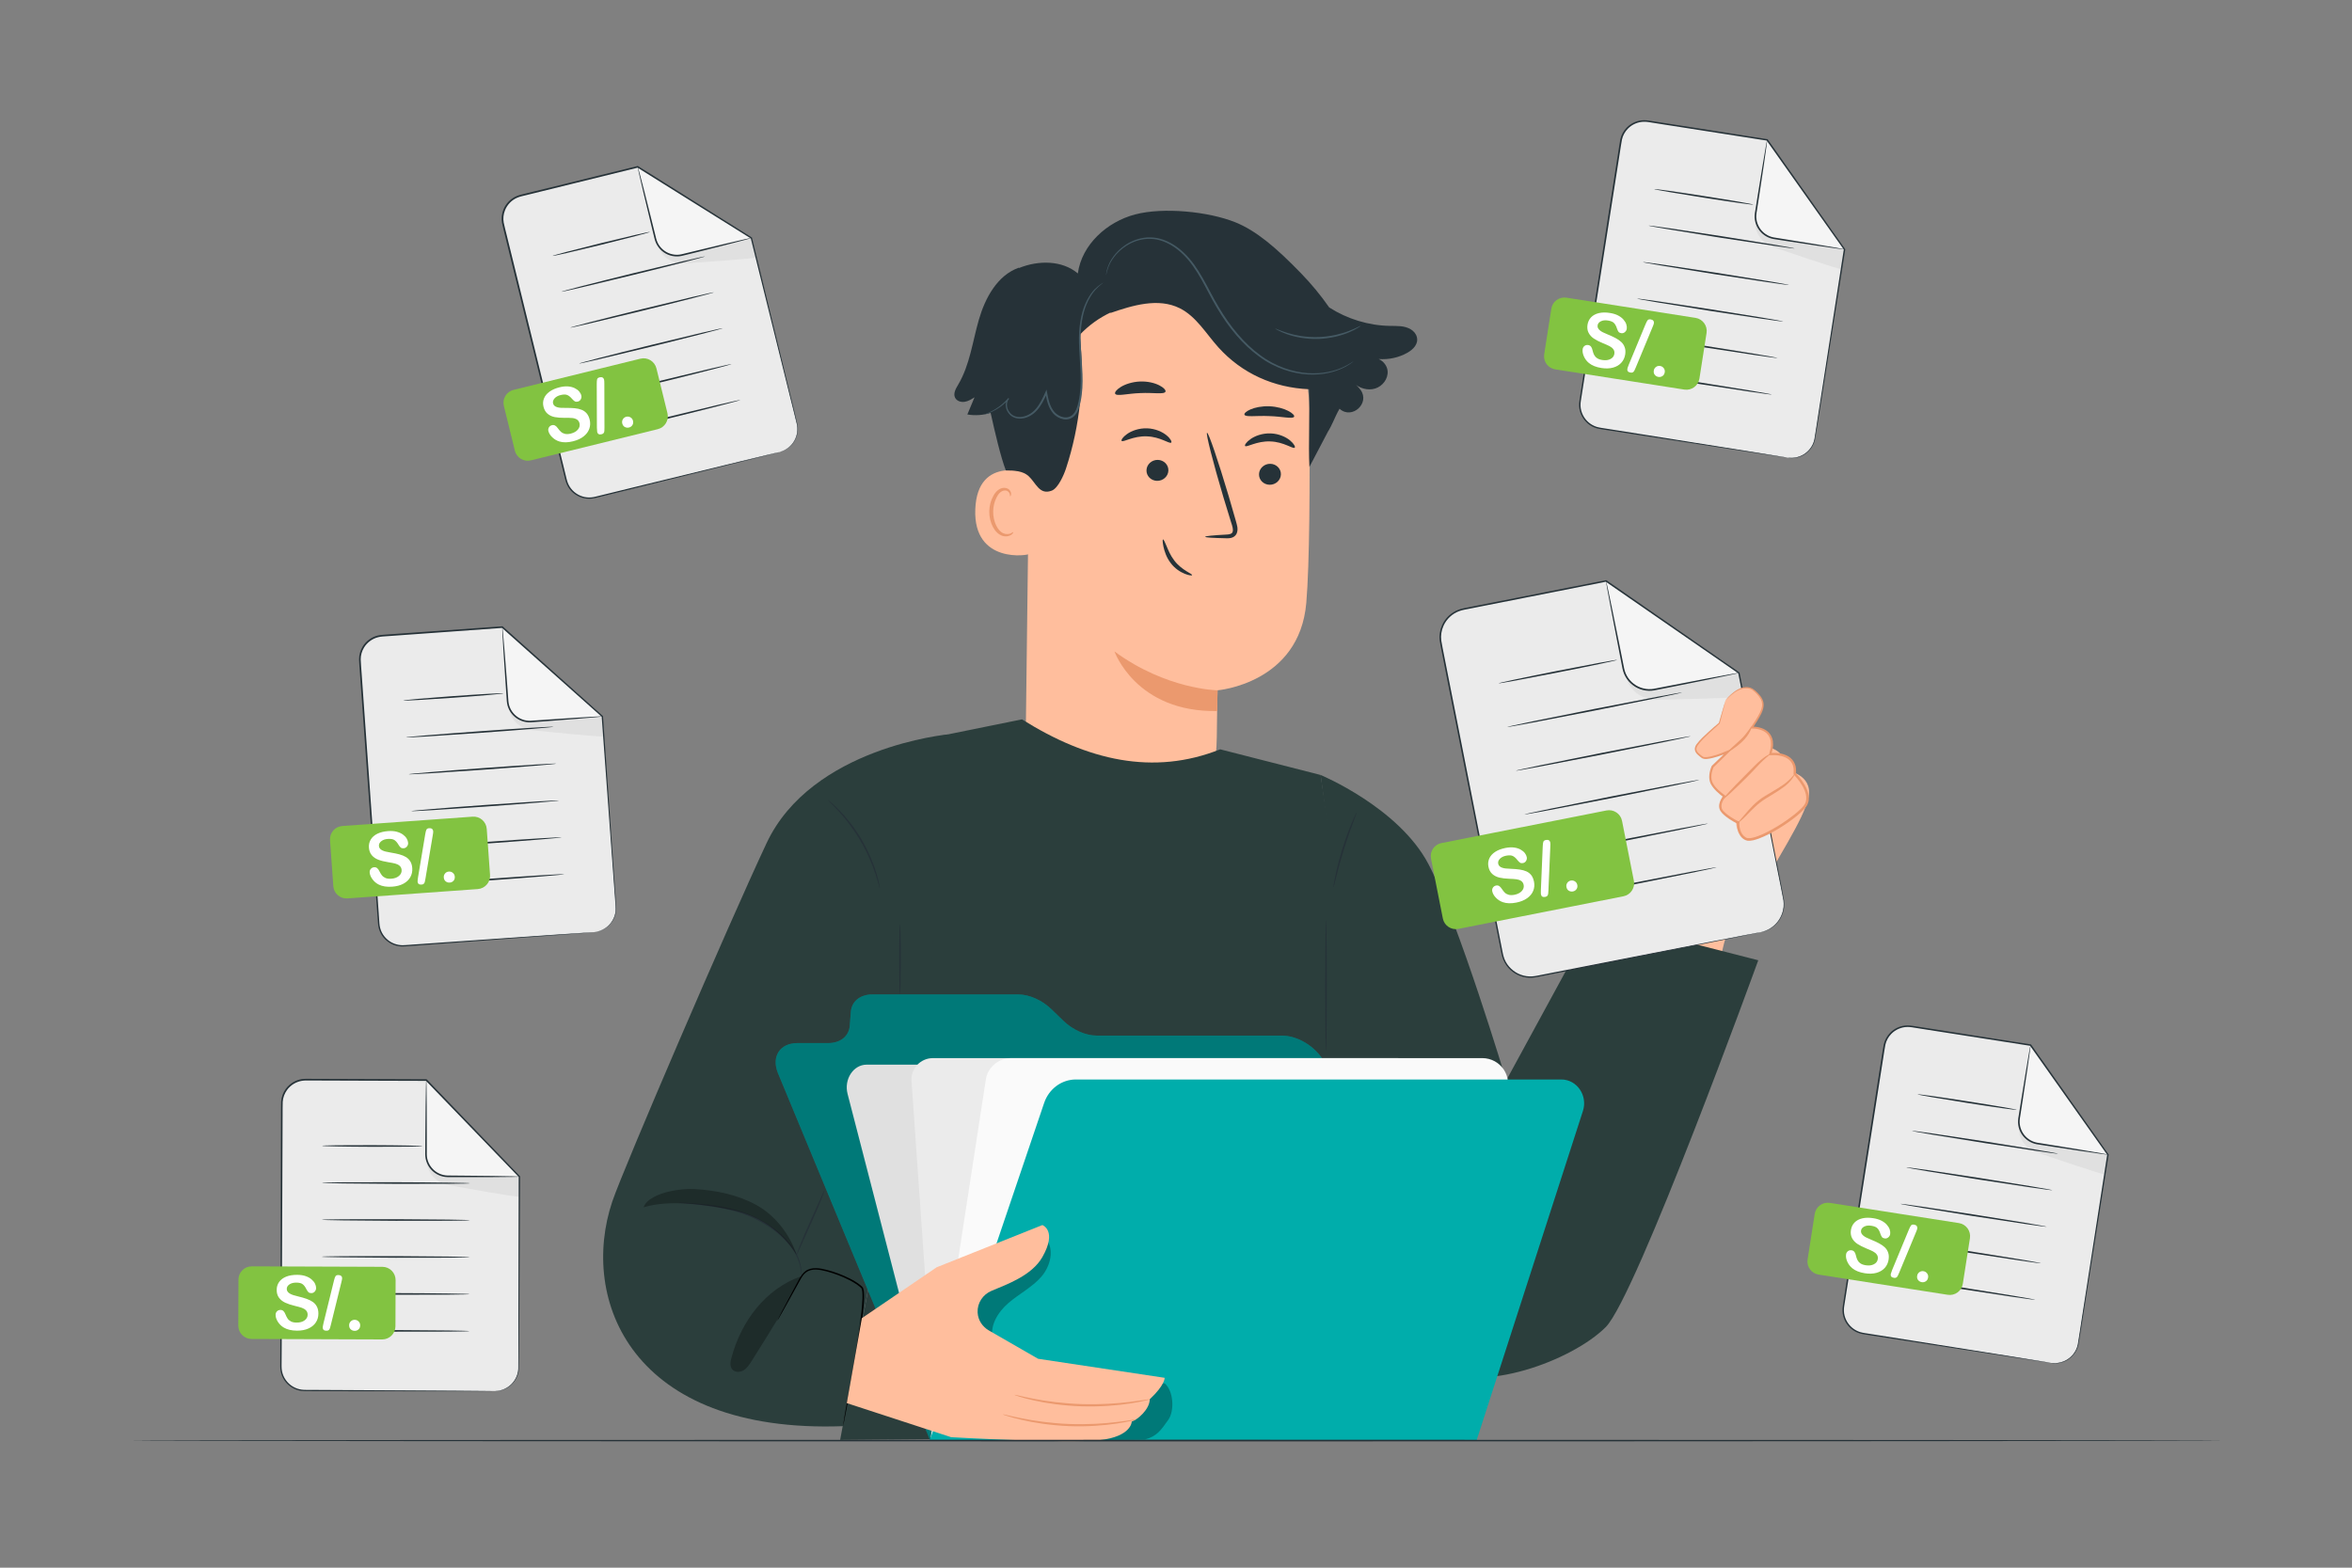 <?xml version="1.0" encoding="utf-8"?>
<!-- Generator: Adobe Illustrator 25.2.3, SVG Export Plug-In . SVG Version: 6.00 Build 0)  -->
<svg version="1.1" xmlns="http://www.w3.org/2000/svg" xmlns:xlink="http://www.w3.org/1999/xlink" x="0px" y="0px"
	 viewBox="0 0 750 500" style="enable-background:new 0 0 750 500;" xml:space="preserve">
<rect x="0" y="0" width="750" height="500" fill="#808080" stroke="none"/>
<style type="text/css">
	.st0{display:none;}
	.st1{display:inline;}
	.st2{fill:#F5F5F5;}
	.st3{fill:#FFBE9D;}
	.st4{fill:#EB996E;}
	.st5{fill:#263238;}
	.st6{fill:#455A64;}
	.st7{fill:#2B3E3C;}
	.st8{opacity:0.3;}
	.st9{fill:#00ADAB;}
	.st10{fill:#E0E0E0;}
	.st11{fill:#EBEBEB;}
	.st12{fill:#FAFAFA;}
	.st13{fill:#82C341;}
	.st14{fill:none;}
	.st15{fill:#FFFFFF;}
	.st16{display:inline;fill:#FFFFFF;}
</style>
<g id="Background_Complete">
</g>
<g id="Background_Simple" class="st0">
	<g class="st1">
		<path class="st2" d="M618.12,108.23l-2.48-4.09c-20.91-34.46-58.72-55.24-98.59-52.72c-5.12,0.32-10.23,1.02-15.26,2.1
			c-36.25,7.76-67.78,35.17-80.86,70.27c-7.69,20.64-9.84,44.41-24.43,60.8c-18.99,21.33-51.22,22-79.56,21.11
			c-28.34-0.88-60.6-0.13-79.49,21.28c-11.83,13.41-15.59,32.48-14.64,50.44c2.53,47.54,35.66,90.05,77.79,111.18
			c42.13,21.13,91.74,23.02,137.85,13.73c64.6-13.02,126.03-48.78,162.95-104.01C638.32,243.09,647.66,167.84,618.12,108.23z"/>
	</g>
	<g class="st1">
		
			<ellipse transform="matrix(0.23 -0.973 0.973 0.23 -2.992 229.257)" class="st2" cx="143.34" cy="116.52" rx="18.95" ry="18.95"/>
	</g>
</g>
<g id="Character">
	<g>
		<g>
			<g>
				<g>
					<g>
						<g>
							<g>
								<g>
									<g>
										<g>
											<g>
												<g>
													<g>
														<g>
															<g>
																<g>
																	<g>
																		<g>
																			<g>
																				<g>
																					<g>
																						<g>
																							<path class="st3" d="M328.36,131.98l-1.27,102.41c-0.22,17.42,3.02,43.04,30.57,42.13l0,0
																								c23.84-2.6,30.17-25.17,30.35-41.42c0.09-7.71,0.18-14.14,0.24-14.93c0,0,26.1-2.13,28.3-27.91
																								c1.06-12.46,1.17-38.3,0.99-61.67c-0.19-25.11-19.66-45.85-44.7-47.67l-2.49-0.18
																								C343.4,82.34,328.01,105.02,328.36,131.98z"/>
																						</g>
																					</g>
																				</g>
																			</g>
																		</g>
																	</g>
																</g>
															</g>
														</g>
													</g>
												</g>
											</g>
										</g>
									</g>
								</g>
							</g>
							<g>
								<g>
									<g>
										<g>
											<g>
												<g>
													<g>
														<g>
															<g>
																<g>
																	<g>
																		<g>
																			<g>
																				<g>
																					<g>
																						<g>
																							<path class="st4" d="M388.26,220.17c0,0-16.33-0.23-32.87-12.39c0,0,6.82,19.45,32.74,19L388.26,220.17z"/>
																						</g>
																					</g>
																				</g>
																			</g>
																		</g>
																	</g>
																</g>
															</g>
														</g>
													</g>
												</g>
											</g>
										</g>
									</g>
								</g>
							</g>
						</g>
					</g>
				</g>
				<g>
					<g>
						<g>
							<g>
								<g>
									<g>
										<g>
											<g>
												<g>
													<g>
														<g>
															<g>
																<g>
																	<g>
																		<g>
																			<g>
																				<g>
																					<g>
																						<g>
																							<g>
																								<g>
																									<g>
																										<g>
																											<path class="st5" d="M373.48,141.16c-0.51,0.52-3.49-1.87-7.81-1.99c-4.31-0.18-7.54,2-8,1.45
																												c-0.22-0.25,0.31-1.2,1.72-2.19c1.39-0.99,3.73-1.91,6.42-1.82c2.69,0.1,4.92,1.18,6.2,2.25
																												C373.31,139.94,373.73,140.92,373.48,141.16z"/>
																										</g>
																									</g>
																								</g>
																							</g>
																						</g>
																					</g>
																				</g>
																			</g>
																		</g>
																	</g>
																</g>
															</g>
														</g>
													</g>
												</g>
											</g>
										</g>
									</g>
									<g>
										<g>
											<g>
												<g>
													<g>
														<g>
															<g>
																<g>
																	<g>
																		<g>
																			<g>
																				<g>
																					<g>
																						<g>
																							<g>
																								<g>
																									<g>
																										<path class="st5" d="M372.57,150.09c-0.07,1.85-1.69,3.31-3.62,3.27c-1.92-0.04-3.43-1.56-3.36-3.41
																											c0.07-1.85,1.69-3.31,3.61-3.27C371.13,146.72,372.64,148.24,372.57,150.09z"/>
																									</g>
																								</g>
																							</g>
																						</g>
																					</g>
																				</g>
																			</g>
																		</g>
																	</g>
																</g>
															</g>
														</g>
													</g>
												</g>
											</g>
										</g>
									</g>
									<g>
										<g>
											<g>
												<g>
													<g>
														<g>
															<g>
																<g>
																	<g>
																		<g>
																			<g>
																				<g>
																					<g>
																						<g>
																							<g>
																								<g>
																									<g>
																										<path class="st5" d="M384.3,171.2c0-0.23,2.49-0.47,6.53-0.69c1.02-0.03,1.99-0.16,2.21-0.84
																											c0.29-0.71-0.05-1.84-0.46-3.05c-0.77-2.52-1.58-5.16-2.43-7.93c-3.36-11.28-5.71-20.53-5.25-20.66
																											c0.46-0.13,3.55,8.91,6.9,20.19c0.8,2.78,1.57,5.43,2.3,7.97c0.3,1.18,0.86,2.53,0.23,4.01
																											c-0.33,0.74-1.11,1.23-1.77,1.36c-0.66,0.15-1.23,0.12-1.74,0.11C386.79,171.59,384.3,171.43,384.3,171.2
																											z"/>
																									</g>
																								</g>
																							</g>
																						</g>
																					</g>
																				</g>
																			</g>
																		</g>
																	</g>
																</g>
															</g>
														</g>
													</g>
												</g>
											</g>
										</g>
									</g>
								</g>
							</g>
						</g>
						<g>
							<g>
								<g>
									<g>
										<g>
											<g>
												<g>
													<g>
														<g>
															<g>
																<g>
																	<g>
																		<g>
																			<g>
																				<g>
																					<g>
																						<path class="st5" d="M371.64,124.92c-0.42,0.96-3.88,0.24-8.02,0.45c-4.14,0.13-7.54,1.13-8.02,0.2
																							c-0.21-0.44,0.43-1.32,1.84-2.18c1.4-0.85,3.58-1.6,6.06-1.71c2.48-0.1,4.71,0.47,6.16,1.21
																							C371.12,123.63,371.82,124.46,371.64,124.92z"/>
																					</g>
																				</g>
																			</g>
																		</g>
																	</g>
																</g>
															</g>
														</g>
													</g>
												</g>
											</g>
										</g>
									</g>
								</g>
							</g>
						</g>
						<g>
							<g>
								<g>
									<g>
										<g>
											<g>
												<g>
													<g>
														<g>
															<g>
																<g>
																	<g>
																		<g>
																			<g>
																				<g>
																					<g>
																						<path class="st5" d="M412.66,132.92c-0.45,0.78-3.82-0.09-7.91-0.21c-4.08-0.2-7.47,0.4-7.91-0.42
																							c-0.19-0.39,0.48-1.09,1.91-1.71c1.41-0.62,3.59-1.09,6.04-1c2.45,0.1,4.61,0.75,6.01,1.48
																							C412.21,131.79,412.86,132.55,412.66,132.92z"/>
																					</g>
																				</g>
																			</g>
																		</g>
																	</g>
																</g>
															</g>
														</g>
													</g>
												</g>
											</g>
										</g>
									</g>
								</g>
							</g>
						</g>
					</g>
				</g>
				<g>
					<g>
						<g>
							<g>
								<g>
									<g>
										<g>
											<g>
												<g>
													<g>
														<g>
															<g>
																<g>
																	<g>
																		<path class="st3" d="M329.07,151.24c-0.43-0.22-17.35-6.54-18.07,11.14c-0.72,17.68,17.18,14.76,17.23,14.26
																			C328.28,176.14,329.07,151.24,329.07,151.24z"/>
																	</g>
																</g>
															</g>
														</g>
													</g>
												</g>
											</g>
										</g>
									</g>
								</g>
							</g>
						</g>
					</g>
				</g>
				<g>
					<g>
						<g>
							<g>
								<g>
									<g>
										<g>
											<g>
												<g>
													<g>
														<g>
															<g>
																<g>
																	<g>
																		<g>
																			<path class="st4" d="M323.1,169.72c-0.08-0.06-0.32,0.2-0.85,0.42c-0.52,0.21-1.4,0.34-2.3-0.05
																				c-1.84-0.76-3.29-3.79-3.25-6.98c0.02-1.61,0.42-3.13,1.04-4.37c0.59-1.27,1.47-2.14,2.41-2.27
																				c0.94-0.18,1.59,0.41,1.78,0.92c0.22,0.5,0.09,0.85,0.18,0.89c0.05,0.05,0.39-0.28,0.28-1.02
																				c-0.06-0.35-0.25-0.78-0.65-1.14c-0.41-0.36-1.03-0.56-1.68-0.52c-1.37,0.04-2.65,1.24-3.33,2.61
																				c-0.76,1.37-1.25,3.08-1.27,4.88c-0.03,3.57,1.66,6.98,4.18,7.82c1.23,0.38,2.28,0.04,2.84-0.35
																				C323.06,170.15,323.16,169.76,323.1,169.72z"/>
																		</g>
																	</g>
																</g>
															</g>
														</g>
													</g>
												</g>
											</g>
										</g>
									</g>
								</g>
							</g>
						</g>
					</g>
				</g>
				<g>
					<g>
						<path class="st5" d="M380.12,183.44c0.19-0.45-3.27-1.48-5.71-4.73c-1.22-1.6-1.92-3.34-2.45-4.62
							c-0.52-1.28-0.91-2.09-1.1-2.03c-0.18,0.06-0.14,0.93,0.15,2.32c0.3,1.38,0.9,3.36,2.28,5.17c1.36,1.84,3.18,2.93,4.52,3.46
							C379.16,183.56,380.08,183.6,380.12,183.44z"/>
					</g>
				</g>
				<g>
					<g>
						<path class="st5" d="M451.79,107.45c-0.28-1.04-1.04-1.89-1.96-2.44c-2.02-1.19-4.34-1.03-6.59-1.07
							c-6.84-0.11-13.63-2.2-19.39-5.89c-2.7-3.89-5.73-7.54-9.02-10.93c-7.81-8.06-14.24-13.54-20.9-16.22
							c-8.6-3.46-22.99-4.87-31.96-2.51c-8.97,2.35-17.03,9.63-18.27,18.82c-5.03-4.25-12.58-4.22-18.71-1.75l-0.15-0.07
							c-6.82,2.43-10.7,9.64-12.71,16.6c-2.01,6.96-2.87,14.4-6.56,20.64c-0.77,1.3-1.69,2.87-1.01,4.22
							c0.52,1.05,1.85,1.48,3.01,1.31c1.16-0.17,2.19-0.81,3.18-1.44c-0.76,1.82-1.52,3.64-2.28,5.47c2.47,0.43,5.03,0.23,7.42-0.5
							c1.45,6.51,3.18,13.94,4.85,18.35c2.85-0.01,5.46,0.2,7.22,1.78c2.39,2.15,3.46,6.19,7.43,4.66c2.02-0.78,3.87-5.02,4.54-7.08
							c4.49-13.66,5.98-28.3,4.36-42.59c2.83-3.01,6.24-5.47,9.99-7.21l-0.31,0.27c7.21-2.5,15.36-4.96,22.19-1.58
							c5.3,2.62,8.42,8.13,12.38,12.52c7.51,8.32,17.65,12.84,28.85,13.33c0.38,7.26-0.23,17.52,0.15,24.78l6.11-11.63l0.01,0.06
							c0.5-0.85,0.91-1.71,1.31-2.57l0.14-0.26l0-0.03c0.64-1.38,1.24-2.76,2.04-4.13c0.02,0.02,0.05,0.04,0.07,0.06
							c3.93,3.47,9.73-1.84,6.63-6.07c-0.62-0.84-1.35-1.59-2.19-2.2c1.8,1.69,4.48,2.5,6.84,1.77c2.36-0.72,4.19-3.11,3.98-5.57
							c-0.14-1.68-1.34-3.18-2.85-3.84c3.18,0.24,6.43-0.45,9.2-2.03C450.62,111.44,452.4,109.73,451.79,107.45z"/>
					</g>
				</g>
				<g>
					<g>
						<path class="st6" d="M351.81,90.16c0.05,0.07-1.08,0.68-2.59,2.37c-1.49,1.68-3.17,4.59-3.96,8.56
							c-0.41,1.97-0.66,4.18-0.66,6.55c-0.01,2.38,0.18,4.92,0.36,7.6c0.17,2.68,0.37,5.51,0.19,8.46
							c-0.09,1.47-0.26,2.97-0.58,4.46c-0.32,1.47-0.71,3.06-1.82,4.33c-0.88,1.03-2.36,1.49-3.64,1.22
							c-1.29-0.23-2.44-0.91-3.27-1.85c-1.66-1.94-2.07-4.39-2.49-6.56l0.54,0.07c-0.88,1.95-1.79,3.87-3.14,5.4
							c-1.32,1.54-3.15,2.57-5.02,2.73c-0.93,0.08-1.86-0.07-2.66-0.47c-0.81-0.4-1.4-1.07-1.81-1.78
							c-0.39-0.72-0.59-1.52-0.55-2.29c0.04-0.77,0.34-1.49,0.83-2.01l0.27,0.24c-1.99,2.26-4.09,3.48-5.54,4.16
							c-0.73,0.34-1.32,0.54-1.72,0.67c-0.4,0.12-0.61,0.17-0.62,0.15c-0.01-0.02,0.19-0.1,0.58-0.25c0.38-0.16,0.95-0.39,1.66-0.75
							c1.41-0.72,3.44-1.97,5.35-4.22l0.27,0.24c-0.87,0.92-0.92,2.53-0.17,3.83c0.38,0.64,0.92,1.24,1.63,1.57
							c0.71,0.35,1.56,0.48,2.41,0.39c1.71-0.17,3.42-1.13,4.66-2.6c1.27-1.47,2.15-3.34,3.02-5.29l0.37-0.83l0.17,0.89
							c0.41,2.16,0.85,4.52,2.37,6.27c0.75,0.84,1.8,1.46,2.93,1.65c1.13,0.22,2.32-0.15,3.09-1.04c0.97-1.09,1.37-2.6,1.68-4.05
							c0.31-1.46,0.49-2.92,0.58-4.37c0.18-2.9,0-5.71-0.16-8.39c-0.17-2.68-0.34-5.23-0.31-7.64c0.02-2.4,0.3-4.64,0.74-6.64
							c0.86-4.02,2.63-6.97,4.2-8.63C350.64,90.71,351.81,90.16,351.81,90.16z"/>
					</g>
				</g>
				<g>
					<g>
						<path class="st6" d="M431.59,115.26c0.01,0.01-0.06,0.07-0.21,0.18c-0.17,0.13-0.39,0.28-0.64,0.47
							c-0.28,0.21-0.64,0.46-1.09,0.7c-0.45,0.26-0.95,0.57-1.57,0.83c-2.4,1.14-6.24,2.27-11.04,1.99
							c-4.76-0.27-10.47-1.95-15.56-5.75c-5.15-3.7-9.67-9.16-13.37-15.41c-1.88-3.12-3.4-6.32-5.09-9.28
							c-1.67-2.96-3.52-5.69-5.76-7.85c-2.21-2.17-4.78-3.77-7.43-4.51c-1.32-0.39-2.65-0.48-3.92-0.45
							c-1.27,0.07-2.48,0.32-3.59,0.69c-2.22,0.75-4.02,1.97-5.38,3.24c-1.37,1.27-2.28,2.62-2.91,3.78
							c-1.17,2.37-1.24,3.89-1.33,3.87c-0.01,0,0-0.09,0.02-0.27c0.03-0.21,0.07-0.47,0.12-0.79c0.13-0.69,0.42-1.69,0.98-2.91
							c0.61-1.19,1.51-2.59,2.89-3.91c1.37-1.32,3.19-2.6,5.47-3.4c1.14-0.39,2.38-0.67,3.7-0.75c1.31-0.05,2.71,0.04,4.08,0.43
							c2.75,0.74,5.41,2.38,7.68,4.59c2.3,2.2,4.2,4.98,5.89,7.96c1.71,2.98,3.24,6.17,5.1,9.26c3.67,6.2,8.13,11.6,13.18,15.27
							c5,3.76,10.58,5.45,15.26,5.77c4.72,0.33,8.52-0.71,10.91-1.77C430.4,116.14,431.55,115.18,431.59,115.26z"/>
					</g>
				</g>
				<g>
					<g>
						<path class="st6" d="M433.94,103.92c0.02,0.04-0.31,0.26-0.92,0.64c-0.61,0.39-1.55,0.88-2.74,1.39
							c-1.19,0.52-2.66,1.01-4.34,1.42c-1.68,0.38-3.56,0.66-5.54,0.74c-1.99,0.05-3.88-0.11-5.58-0.38c-1.69-0.3-3.2-0.7-4.42-1.14
							c-1.22-0.44-2.19-0.86-2.82-1.21c-0.64-0.34-0.98-0.55-0.96-0.58c0.05-0.1,1.47,0.63,3.92,1.39c1.22,0.39,2.71,0.73,4.37,1
							c1.67,0.24,3.53,0.38,5.48,0.32c1.95-0.07,3.79-0.33,5.44-0.67c1.65-0.37,3.11-0.81,4.3-1.28
							C432.51,104.65,433.88,103.82,433.94,103.92z"/>
					</g>
				</g>
				<g>
					<g>
						<g>
							<g>
								<g>
									<g>
										<g>
											<g>
												<g>
													<g>
														<path class="st5" d="M412.85,142.78c-0.51,0.52-3.49-1.88-7.81-1.99c-4.31-0.18-7.54,2-8,1.45
															c-0.22-0.25,0.31-1.2,1.72-2.19c1.39-0.99,3.73-1.91,6.42-1.82c2.69,0.1,4.92,1.18,6.2,2.25
															C412.68,141.57,413.11,142.55,412.85,142.78z"/>
													</g>
												</g>
											</g>
										</g>
									</g>
								</g>
							</g>
						</g>
					</g>
				</g>
				<g>
					<g>
						<g>
							<g>
								<g>
									<g>
										<g>
											<g>
												<g>
													<path class="st5" d="M408.45,151.34c-0.07,1.85-1.69,3.31-3.62,3.27c-1.92-0.04-3.43-1.56-3.36-3.41
														c0.07-1.84,1.69-3.31,3.61-3.27C407.01,147.97,408.52,149.5,408.45,151.34z"/>
												</g>
											</g>
										</g>
									</g>
								</g>
							</g>
						</g>
					</g>
				</g>
			</g>
			<g>
				<path class="st3" d="M569.56,245.63c0-7.49-7.16-7.49-7.16-7.49c-2.73-3.58-5.8-2.28-5.8-2.28l-11.59,7.82
					c-1.7,2.93-12.95,14.01-12.95,14.01c-3.07-2.28-3.07-6.84-6.74-12.38c-3.68-5.54-12-4.89-12-4.89s6.48,14.66,7.16,23.78
					c0.68,9.12-4.98,34.56-4.98,34.56l32.77,9.21c0,0,2.07-13.96,5.74-15.08c4.42-1.36,6.88-7.88,6.88-7.88
					c4.78-9.68,14.48-23.74,15.84-30.91C578.08,246.93,569.56,245.63,569.56,245.63z"/>
			</g>
			<g>
				<g>
					<g>
						<path class="st7" d="M325.88,229.43c20.87,13.12,41.9,18.05,63.21,9.56l32.02,8.18l31.51,210.49l-184.72,1.6l9.1-48.89
							l22.9-175.66L325.88,229.43z"/>
					</g>
					<g>
						<path class="st7" d="M421.11,247.17c0,0,24.91,10.34,34.41,28.46c9.51,18.12,24.78,68.97,24.78,68.97l28.14-51.68l52.23,13.35
							c0,0-38.88,107.24-48.64,117c-10.69,10.69-39.81,21.47-54.06,13.15c-14.26-8.32-17.16-39.89-17.16-39.89L421.11,247.17z"/>
					</g>
					<g>
						<g>
							<path class="st5" d="M422.83,335.21c-0.14,0-0.26-9.35-0.26-20.88c0-11.53,0.12-20.88,0.26-20.88
								c0.14,0,0.26,9.35,0.26,20.88C423.09,325.86,422.98,335.21,422.83,335.21z"/>
						</g>
					</g>
					<g>
						<g>
							<path class="st5" d="M432.58,259.2c0.07,0.03-0.43,1.33-1.22,3.45c-0.78,2.11-1.83,5.05-2.84,8.33
								c-1.02,3.29-1.81,6.29-2.36,8.48c-0.55,2.19-0.87,3.55-0.95,3.53c-0.04-0.01,0-0.36,0.1-0.98c0.09-0.63,0.26-1.53,0.49-2.63
								c0.46-2.21,1.2-5.25,2.22-8.55c1.02-3.3,2.12-6.23,3-8.31c0.44-1.04,0.81-1.88,1.08-2.45
								C432.38,259.49,432.55,259.18,432.58,259.2z"/>
						</g>
					</g>
				</g>
				<g>
					<g>
						<path class="st7" d="M296.52,313.54l5.78-79.31c0,0-43.48,4.03-57.87,34.71c-12.13,25.85-45.59,103.62-49.18,114.26
							c-10.51,31.22,5.91,74.14,73.61,71.66l7.72-42.44L296.52,313.54z"/>
					</g>
					<g>
						<g>
							<path d="M247.83,421.26c-0.02-0.01,0.11-0.27,0.35-0.76c0.27-0.53,0.64-1.24,1.1-2.13c1-1.89,2.41-4.54,4.15-7.8
								c0.44-0.82,0.9-1.68,1.39-2.58c0.49-0.89,1.06-1.86,1.99-2.56c0.93-0.7,2.15-0.98,3.34-0.96c1.2,0.01,2.41,0.27,3.6,0.58
								c2.4,0.63,4.86,1.53,7.28,2.75c1.21,0.61,2.4,1.33,3.49,2.23l0.4,0.35c0.16,0.14,0.29,0.36,0.34,0.54
								c0.13,0.37,0.19,0.73,0.22,1.09c0.07,0.72,0.07,1.44,0.05,2.15c-0.11,2.87-0.46,5.63-0.82,8.29
								c-0.37,2.66-0.77,5.22-1.18,7.66c-0.82,4.87-1.64,9.24-2.34,12.9c-0.71,3.62-1.29,6.57-1.7,8.67
								c-0.19,0.99-0.35,1.77-0.46,2.36c-0.11,0.54-0.16,0.82-0.17,0.82c-0.02,0,0-0.29,0.07-0.84c0.07-0.55,0.2-1.35,0.37-2.38
								c0.37-2.11,0.89-5.07,1.54-8.7c0.65-3.67,1.44-8.04,2.23-12.91c0.39-2.43,0.79-4.99,1.15-7.65c0.35-2.66,0.7-5.42,0.8-8.24
								c0.02-0.7,0.02-1.41-0.04-2.09c-0.03-0.34-0.09-0.67-0.19-0.96c-0.06-0.15-0.11-0.24-0.21-0.34l-0.38-0.33
								c-1.05-0.86-2.21-1.56-3.39-2.17c-2.37-1.21-4.8-2.1-7.16-2.74c-1.18-0.31-2.35-0.57-3.49-0.59
								c-1.13-0.03-2.24,0.23-3.08,0.85c-0.85,0.62-1.4,1.53-1.89,2.4c-0.49,0.89-0.96,1.75-1.41,2.56
								c-1.79,3.23-3.25,5.86-4.29,7.72c-0.5,0.87-0.89,1.57-1.19,2.09C248,421.03,247.85,421.27,247.83,421.26z"/>
						</g>
					</g>
					<g>
						<g>
							<path class="st5" d="M216.39,383.59c0-0.02,0.18-0.02,0.51-0.02c0.39,0.02,0.88,0.03,1.46,0.06c1.27,0.06,3.1,0.17,5.36,0.38
								c2.26,0.21,4.95,0.53,7.9,1.15c2.94,0.61,6.14,1.56,9.29,3.08c3.13,1.53,5.91,3.38,8.17,5.39c2.23,2.03,3.96,4.2,4.96,6.27
								c1.01,2.06,1.43,3.9,1.5,5.17c0.09,0.63,0.02,1.13,0.03,1.47c-0.01,0.33-0.02,0.51-0.04,0.51c-0.06,0-0.04-0.71-0.19-1.95
								c-0.13-1.25-0.6-3.04-1.63-5.03c-1.02-2-2.74-4.1-4.95-6.08c-2.24-1.96-4.99-3.77-8.08-5.28c-3.09-1.49-6.25-2.44-9.16-3.08
								c-2.91-0.64-5.59-1-7.83-1.25c-2.25-0.26-4.07-0.42-5.34-0.54c-0.58-0.06-1.06-0.11-1.45-0.15
								C216.57,383.64,216.39,383.61,216.39,383.59z"/>
						</g>
					</g>
					<g>
						<g>
							<path class="st5" d="M262.92,379.58c0.06,0.03-0.33,1.22-1.08,3.12c-0.74,1.9-1.85,4.49-3.13,7.32
								c-1.24,2.76-2.37,5.26-3.26,7.25c-0.83,1.86-1.35,3.01-1.42,2.98c-0.06-0.03,0.33-1.22,1.08-3.12
								c0.74-1.9,1.85-4.49,3.13-7.32c1.24-2.76,2.37-5.26,3.26-7.25C262.33,380.7,262.85,379.56,262.92,379.58z"/>
						</g>
					</g>
					<g>
						<g>
							<path class="st5" d="M286.98,317.16c-0.14,0-0.26-5.03-0.26-11.23c0-6.2,0.12-11.23,0.26-11.23c0.14,0,0.26,5.03,0.26,11.23
								C287.24,312.13,287.12,317.16,286.98,317.16z"/>
						</g>
					</g>
					<g class="st8">
						<g>
							<path d="M255.52,407.04c-11.44,3.99-19.17,14.37-22.29,26.07c-0.33,1.23-0.55,2.68,0.28,3.65c0.85,1,2.47,0.97,3.59,0.29
								c1.12-0.67,1.85-1.82,2.55-2.93C245.15,425.3,250.53,417.13,255.52,407.04L255.52,407.04z"/>
						</g>
					</g>
					<g>
						<g class="st8">
							<g>
								<path d="M241.34,384.41c-5.98-3.32-12.86-4.75-19.69-5.16c-2.68-0.16-5.34,0.15-7.96,0.7c-3.57,0.75-7.67,2.55-8.46,5.12
									c8.21-2.57,20.29-0.88,28.7,0.96c8.48,1.85,15.37,6.66,20.09,14.24C252,393.87,247.2,387.67,241.34,384.41z"/>
							</g>
						</g>
					</g>
					<g>
						<g>
							<path class="st5" d="M280.58,283.39c-0.04,0.01-0.18-0.44-0.4-1.25c-0.21-0.81-0.56-1.98-1.03-3.41
								c-0.94-2.85-2.51-6.72-4.83-10.67c-2.33-3.95-4.94-7.2-6.98-9.41c-1.02-1.11-1.87-1.98-2.48-2.56
								c-0.6-0.59-0.92-0.93-0.9-0.96s0.39,0.26,1.04,0.81c0.65,0.54,1.55,1.38,2.61,2.46c2.12,2.16,4.81,5.41,7.16,9.4
								c2.34,4,3.88,7.92,4.74,10.82c0.43,1.45,0.73,2.64,0.88,3.47C280.54,282.92,280.62,283.38,280.58,283.39z"/>
						</g>
					</g>
				</g>
			</g>
			<g>
				<g>
					<g>
						<path class="st9" d="M296.55,459.23L248.1,342.34c-2.21-5.33,0.56-9.66,6.19-9.66h9.75c3.98,0,6.69-2.19,6.94-5.61l0.32-4.3
							c0.26-3.42,2.97-5.61,6.96-5.61h46.32c3.61,0,7.69,1.8,10.73,4.75l3.76,3.64c3.03,2.94,7.11,4.75,10.72,4.75h58.99
							c5.63,0,11.94,4.32,14.09,9.66l48.03,119.28H296.55z"/>
					</g>
				</g>
				<g class="st8">
					<g>
						<path d="M296.55,459.23L248.1,342.34c-2.21-5.33,0.56-9.66,6.19-9.66h9.75c3.98,0,6.69-2.19,6.94-5.61l0.32-4.3
							c0.26-3.42,2.97-5.61,6.96-5.61h46.32c3.61,0,7.69,1.8,10.73,4.75l3.76,3.64c3.03,2.94,7.11,4.75,10.72,4.75h58.99
							c5.63,0,11.94,4.32,14.09,9.66l48.03,119.28H296.55z"/>
					</g>
				</g>
				<g>
					<path class="st10" d="M288.54,419.53l-18.27-70.65c-1.2-4.65,1.84-9.32,6.08-9.32h143.23c2.83,0,5.32,2.15,6.1,5.26
						l26.6,106.34c1.17,4.67-0.7,7.47-4.94,7.42l-144.11,0.04c-2.79-0.04-5.24-2.15-6.02-5.22L288.54,419.53z"/>
				</g>
				<g>
					<g>
						<path class="st11" d="M298.44,456.04l-7.78-111.26c-0.28-3.95,2.85-7.3,6.81-7.3h148.4v118.56H298.44z"/>
					</g>
					<g>
						<g>
							<g>
								<g>
									<path class="st12" d="M296.78,458.58l17.65-114.7c0.81-3.74,4.18-6.41,8.07-6.41h150.12c5.93,0,9.92,5.96,7.58,11.3
										l-32.42,104.96L296.78,458.58z"/>
								</g>
							</g>
						</g>
					</g>
				</g>
				<g>
					<g>
						<g>
							<g>
								<g>
									<path class="st9" d="M296.55,459.18l36.41-107.42c1.52-4.48,5.57-7.47,10.13-7.47h154.76c4.99,0,8.5,5.11,6.91,10.04
										L470.9,459.23L296.55,459.18z"/>
								</g>
							</g>
						</g>
					</g>
				</g>
			</g>
			<g class="st8">
				<g>
					<path d="M371.38,441.2c0,0-5.84,0.27-8.54,0.45c-12.83,0.88-25.86-1.44-37.6-6.67c-3.64-1.62-7.49-3.91-8.59-7.74
						c-1.23-4.29,1.55-8.76,4.93-11.67c3.39-2.91,7.51-4.98,10.45-8.34c2.94-3.36,4.33-8.8,1.44-12.19l-0.8,0.59
						c-2.09,5.3-7.92,7.86-12.75,10.9c-8.97,5.64-15.8,14.57-18.9,24.7c-1.7,5.56-2.15,12.05,1.22,16.79
						c2.39,3.36,6.31,5.27,10.18,6.71c11.71,4.34,24.22,4.5,36.71,4.52c3.95,0,16.05-0.16,16.05-0.16c3.81-1.04,5.06-3.02,7.35-6.23
						C374.63,449.89,374.17,443.51,371.38,441.2z"/>
				</g>
			</g>
			<g>
				<g>
					<g>
						<path class="st3" d="M371.38,439.44l-40.36-6.07l-15.67-9.02c-2.07-1.19-3.48-3.31-3.6-5.69c0-0.04,0-0.09-0.01-0.13
							c-0.12-2.97,1.69-5.68,4.44-6.83c4.97-2.09,12.85-4.88,16.21-10.77c4.83-8.46,0-10.21,0-10.21l-33.71,13.47l-23.86,16.24
							l-4.8,27.08l33.29,10.87c0,0,37.1,2.09,47.34,0.94c10.24-1.15,10.24-5.92,10.24-5.92c1.9-0.59,5.74-3.97,5.74-7.11
							C371.58,441.63,371.38,439.44,371.38,439.44"/>
					</g>
				</g>
				<g>
					<g>
						<g>
							<path class="st4" d="M319.75,451.09c0.01-0.05,0.61,0.07,1.66,0.32c1.05,0.26,2.59,0.6,4.49,0.97
								c3.8,0.76,9.11,1.56,15.01,1.79c5.91,0.22,11.26-0.15,15.11-0.62c1.92-0.23,3.48-0.45,4.55-0.62
								c1.07-0.16,1.67-0.23,1.68-0.19c0.01,0.05-0.57,0.2-1.63,0.45c-1.06,0.25-2.61,0.55-4.54,0.84
								c-3.85,0.59-9.25,1.05-15.2,0.82c-5.95-0.24-11.3-1.11-15.09-2c-1.9-0.44-3.42-0.86-4.46-1.19
								C320.3,451.34,319.74,451.14,319.75,451.09z"/>
						</g>
					</g>
				</g>
				<g>
					<g>
						<g>
							<path class="st4" d="M323.44,444.85c0.01-0.05,0.61,0.07,1.69,0.32c1.07,0.26,2.63,0.6,4.56,0.97
								c3.86,0.75,9.26,1.5,15.26,1.69c6,0.18,11.44-0.22,15.34-0.7c1.95-0.24,3.53-0.46,4.62-0.64c1.09-0.17,1.7-0.24,1.71-0.19
								c0.01,0.05-0.58,0.21-1.66,0.46c-1.08,0.26-2.65,0.56-4.61,0.86c-3.91,0.61-9.38,1.09-15.43,0.91
								c-6.05-0.19-11.48-1.02-15.34-1.9c-1.93-0.43-3.48-0.85-4.53-1.19C324,445.1,323.42,444.9,323.44,444.85z"/>
						</g>
					</g>
				</g>
			</g>
		</g>
		<g>
			<g>
				<g>
					<g>
						<g>
							<g>
								<g>
									<g>
										<g>
											<g>
												<path class="st11" d="M561.5,297.31l-71.72,14.17c-4.96,0.98-9.77-2.25-10.75-7.2L459.43,205
													c-0.98-4.96,2.25-9.77,7.2-10.75l45.48-8.98l42.38,29.34l14.21,71.95C569.68,291.52,566.46,296.33,561.5,297.31z"/>
											</g>
										</g>
									</g>
								</g>
							</g>
							<g>
								<g>
									<g>
										<g>
											<g>
												<path class="st2" d="M512.12,185.27l5.52,27.94c0.91,4.61,5.38,7.61,9.99,6.7l26.86-5.3L512.12,185.27z"/>
											</g>
										</g>
									</g>
								</g>
							</g>
							<g>
								<g>
									<g>
										<g>
											<g>
												<path class="st10" d="M518.48,215.59c0,0,0.98,6.85,9.14,7.55c0.31,0.03,0.62,0.03,0.92,0.02
													c3.63-0.07,27.53-0.52,27.43-1.05c-0.11-0.57-1.48-7.51-1.48-7.51l-26.86,5.31
													C527.63,219.91,520.88,221.01,518.48,215.59z"/>
											</g>
										</g>
									</g>
								</g>
							</g>
						</g>
					</g>
					<g>
						<g>
							<g>
								<g>
									<g>
										<g>
											<path class="st5" d="M561.5,297.31c0,0,0.13-0.04,0.39-0.11c0.26-0.06,0.64-0.17,1.13-0.37c0.96-0.38,2.4-1.13,3.7-2.7
												c1.26-1.54,2.39-4.03,1.97-6.98c-0.52-2.91-1.24-6.25-1.98-10c-2.99-15.02-7.27-36.52-12.44-62.5l0.09,0.14
												c-12.83-8.87-27.13-18.76-42.39-29.31l0.19,0.04c-8.43,1.67-17.21,3.4-26.24,5.19c-4.52,0.89-9.1,1.8-13.73,2.71
												c-1.16,0.23-2.32,0.46-3.48,0.69c-1.16,0.25-2.35,0.4-3.43,0.81c-2.18,0.8-4.01,2.51-4.97,4.65
												c-0.67,1.48-0.94,3.15-0.72,4.75c0.25,1.61,0.63,3.26,0.93,4.88c0.64,3.25,1.28,6.48,1.91,9.68
												c1.26,6.41,2.51,12.73,3.74,18.93c2.45,12.41,4.81,24.38,7.05,35.79c1.12,5.7,2.22,11.26,3.28,16.67
												c0.53,2.7,1.06,5.36,1.57,7.98c0.26,1.31,0.51,2.61,0.77,3.9c0.28,1.29,0.43,2.59,0.91,3.75
												c0.95,2.35,2.94,4.17,5.23,4.99c1.14,0.42,2.36,0.59,3.56,0.52c1.18-0.08,2.38-0.39,3.55-0.6
												c4.71-0.92,9.23-1.81,13.54-2.66c17.25-3.37,31.21-6.1,40.87-7.99c4.82-0.93,8.56-1.65,11.12-2.15
												c1.26-0.24,2.23-0.42,2.89-0.55C561.17,297.36,561.5,297.31,561.5,297.31s-0.33,0.08-0.98,0.22
												c-0.66,0.14-1.62,0.34-2.88,0.6c-2.55,0.51-6.29,1.27-11.1,2.24c-9.65,1.93-23.6,4.71-40.84,8.15
												c-4.31,0.86-8.83,1.75-13.53,2.69c-1.18,0.21-2.35,0.53-3.61,0.62c-1.25,0.08-2.52-0.1-3.72-0.53
												c-2.4-0.85-4.48-2.76-5.48-5.22c-0.52-1.24-0.67-2.56-0.95-3.83c-0.26-1.29-0.51-2.59-0.77-3.9
												c-0.52-2.62-1.05-5.28-1.58-7.98c-1.07-5.4-2.17-10.96-3.3-16.66c-2.26-11.4-4.63-23.37-7.08-35.78
												c-1.23-6.21-2.48-12.52-3.74-18.93c-0.63-3.2-1.27-6.43-1.91-9.68c-0.31-1.64-0.67-3.23-0.94-4.91
												c-0.23-1.7,0.05-3.47,0.76-5.03c1.02-2.26,2.95-4.07,5.26-4.92c1.16-0.44,2.36-0.58,3.51-0.83
												c1.16-0.23,2.33-0.46,3.48-0.69c4.63-0.91,9.21-1.82,13.73-2.71c9.03-1.78,17.81-3.51,26.25-5.18l0.1-0.02l0.09,0.06
												c15.25,10.57,29.54,20.48,42.36,29.36l0.07,0.05l0.02,0.09c5.09,25.99,9.31,47.5,12.26,62.53
												c0.72,3.76,1.41,7.09,1.92,10.03c0.41,3.01-0.77,5.53-2.06,7.08c-1.34,1.58-2.8,2.31-3.78,2.68
												c-0.49,0.19-0.88,0.29-1.15,0.34C561.64,297.29,561.5,297.31,561.5,297.31z"/>
										</g>
									</g>
								</g>
							</g>
						</g>
					</g>
					<g>
						<g>
							<g>
								<g>
									<g>
										<g>
											<path class="st5" d="M554.49,214.61c0,0.02-0.23,0.08-0.68,0.19c-0.5,0.11-1.16,0.26-1.97,0.44
												c-1.77,0.37-4.24,0.89-7.26,1.52c-3.09,0.63-6.74,1.37-10.78,2.18c-2.03,0.4-4.17,0.82-6.38,1.26
												c-2.28,0.41-4.82-0.18-6.77-1.69c-0.98-0.75-1.79-1.69-2.36-2.75c-0.59-1.04-0.88-2.24-1.07-3.33
												c-0.43-2.21-0.85-4.34-1.24-6.38c-0.78-4.05-1.48-7.71-2.08-10.8c-0.56-3.03-1.02-5.51-1.36-7.29
												c-0.14-0.82-0.26-1.48-0.34-1.99c-0.07-0.46-0.1-0.7-0.08-0.7c0.02,0,0.08,0.23,0.19,0.68c0.11,0.5,0.26,1.15,0.44,1.97
												c0.37,1.77,0.89,4.24,1.52,7.26c0.63,3.09,1.37,6.74,2.19,10.78c0.41,2.03,0.83,4.16,1.27,6.37
												c0.2,1.12,0.46,2.19,1.02,3.18c0.54,0.99,1.3,1.88,2.22,2.58c1.84,1.42,4.22,1.97,6.37,1.6
												c2.21-0.43,4.34-0.84,6.37-1.23c4.05-0.78,7.71-1.48,10.8-2.08c3.03-0.56,5.51-1.02,7.29-1.35
												c0.82-0.14,1.48-0.26,1.99-0.34C554.25,214.62,554.49,214.59,554.49,214.61z"/>
										</g>
									</g>
								</g>
							</g>
						</g>
					</g>
				</g>
				<g>
					<g>
						<path class="st5" d="M515.69,210.47c0.03,0.14-8.42,1.93-18.87,3.99c-10.45,2.06-18.94,3.62-18.97,3.48
							c-0.03-0.14,8.42-1.93,18.87-3.99C507.16,211.89,515.66,210.33,515.69,210.47z"/>
					</g>
				</g>
				<g>
					<g>
						<path class="st5" d="M536.39,220.86c0.03,0.14-12.44,2.72-27.84,5.76c-15.41,3.04-27.92,5.4-27.95,5.25
							c-0.03-0.14,12.44-2.72,27.85-5.77C523.85,223.07,536.36,220.72,536.39,220.86z"/>
					</g>
				</g>
				<g>
					<g>
						<path class="st5" d="M539.14,234.8c0.03,0.14-12.44,2.72-27.84,5.76c-15.41,3.04-27.92,5.4-27.95,5.25
							c-0.03-0.14,12.44-2.72,27.85-5.77C526.6,237.01,539.12,234.66,539.14,234.8z"/>
					</g>
				</g>
				<g>
					<g>
						<path class="st5" d="M486.1,259.76c-0.03-0.14,12.44-2.72,27.84-5.77c15.41-3.04,27.92-5.4,27.95-5.25
							c0.03,0.14-12.44,2.72-27.85,5.77C498.64,257.54,486.13,259.9,486.1,259.76z"/>
					</g>
				</g>
				<g>
					<g>
						<path class="st5" d="M544.65,262.67c0.03,0.14-12.44,2.72-27.84,5.76c-15.41,3.04-27.92,5.4-27.95,5.25
							c-0.03-0.14,12.44-2.72,27.85-5.77C532.11,264.88,544.62,262.53,544.65,262.67z"/>
					</g>
				</g>
				<g>
					<g>
						<path class="st5" d="M547.4,276.61c0.03,0.14-12.44,2.72-27.84,5.76c-15.41,3.04-27.92,5.4-27.95,5.25
							c-0.03-0.14,12.44-2.72,27.85-5.77C534.86,278.82,547.37,276.47,547.4,276.61z"/>
					</g>
				</g>
				<g>
					<path class="st13" d="M517.68,285.86l-52.63,10.4c-2.29,0.45-4.51-1.04-4.96-3.32l-3.77-19.09c-0.45-2.29,1.04-4.51,3.32-4.96
						l52.63-10.4c2.29-0.45,4.51,1.04,4.96,3.32L521,280.9C521.45,283.19,519.97,285.41,517.68,285.86z"/>
					<g>
						
							<rect x="473.65" y="268.36" transform="matrix(0.981 -0.194 0.194 0.981 -44.542 100.526)" class="st14" width="35.93" height="19.2"/>
						<path class="st15" d="M489.16,281.21c0.2,1.02,0.12,1.99-0.25,2.9c-0.36,0.92-1.01,1.7-1.93,2.36
							c-0.92,0.66-2.08,1.13-3.46,1.4c-1.66,0.33-3.1,0.29-4.3-0.13c-0.86-0.3-1.6-0.78-2.23-1.44c-0.63-0.66-1.01-1.35-1.15-2.06
							c-0.08-0.41-0.01-0.8,0.22-1.15c0.23-0.35,0.57-0.57,1.01-0.66c0.36-0.07,0.69-0.02,0.98,0.16c0.29,0.18,0.57,0.48,0.84,0.9
							c0.32,0.49,0.64,0.9,0.96,1.21s0.73,0.54,1.23,0.68s1.12,0.14,1.85,0c1.01-0.2,1.79-0.6,2.33-1.19
							c0.54-0.6,0.74-1.25,0.6-1.95c-0.11-0.56-0.37-0.98-0.78-1.26s-0.9-0.46-1.48-0.54c-0.58-0.08-1.34-0.13-2.28-0.16
							c-1.27-0.04-2.35-0.18-3.24-0.39c-0.89-0.22-1.64-0.61-2.25-1.17c-0.61-0.56-1.01-1.33-1.2-2.3c-0.18-0.93-0.09-1.8,0.27-2.62
							c0.36-0.82,0.99-1.52,1.87-2.1s1.97-0.99,3.27-1.25c1.03-0.2,1.96-0.25,2.76-0.14s1.5,0.32,2.08,0.65
							c0.58,0.33,1.03,0.7,1.36,1.12c0.32,0.42,0.53,0.86,0.61,1.3c0.08,0.41,0.01,0.8-0.21,1.18c-0.22,0.38-0.55,0.62-0.98,0.7
							c-0.39,0.08-0.71,0.04-0.95-0.12c-0.24-0.16-0.52-0.43-0.85-0.83c-0.43-0.58-0.9-1-1.4-1.27c-0.5-0.27-1.22-0.31-2.17-0.13
							c-0.88,0.17-1.55,0.51-2.02,1c-0.46,0.49-0.64,1.01-0.53,1.56c0.07,0.34,0.22,0.61,0.45,0.82c0.23,0.21,0.53,0.37,0.88,0.48
							c0.36,0.11,0.71,0.19,1.06,0.22c0.35,0.04,0.92,0.07,1.72,0.11c0.99,0.03,1.9,0.11,2.73,0.23c0.82,0.12,1.54,0.31,2.16,0.59
							s1.13,0.68,1.55,1.21C488.7,279.67,488.99,280.36,489.16,281.21z"/>
						<path class="st15" d="M494.36,270.05l-0.6,13.89c-0.02,0.46-0.05,0.82-0.08,1.09c-0.03,0.27-0.11,0.49-0.25,0.67
							c-0.14,0.17-0.36,0.29-0.68,0.35c-0.78,0.15-1.24-0.11-1.37-0.78c-0.04-0.18-0.05-0.63-0.03-1.37l0.59-13.89
							c0.03-0.74,0.1-1.25,0.2-1.54s0.38-0.48,0.82-0.57c0.38-0.08,0.69-0.04,0.93,0.1c0.24,0.14,0.39,0.38,0.45,0.7
							C494.39,268.94,494.4,269.39,494.36,270.05z"/>
						<path class="st15" d="M501.59,284.31c-0.47,0.09-0.92,0.02-1.32-0.22c-0.41-0.24-0.66-0.63-0.77-1.19
							c-0.09-0.47-0.01-0.9,0.26-1.3s0.64-0.65,1.12-0.75c0.48-0.09,0.93-0.01,1.33,0.26c0.41,0.27,0.66,0.64,0.75,1.11
							c0.11,0.54,0.02,1-0.26,1.38C502.42,283.98,502.05,284.22,501.59,284.31z"/>
					</g>
				</g>
				<g class="st0">
					<path class="st16" d="M472.19,275.66l4.7-0.93c3.38-0.67,6.11,0.91,6.72,4.04c0.62,3.13-1.3,5.63-4.68,6.3l-4.7,0.93
						L472.19,275.66z M478.42,283.13c2.05-0.41,3.16-1.9,2.76-3.88c-0.39-1.98-1.98-2.94-4.03-2.53l-2.19,0.43l1.27,6.41
						L478.42,283.13z"/>
					<path class="st16" d="M484.76,278.55c-0.61-3.07,1.34-5.82,4.6-6.47c3.25-0.64,6.11,1.14,6.72,4.23
						c0.61,3.09-1.35,5.82-4.6,6.47C488.21,283.42,485.37,281.62,484.76,278.55z M493.65,276.79c-0.39-1.96-2.04-3.04-3.89-2.67
						c-1.85,0.37-2.97,1.98-2.58,3.95c0.39,1.96,2.04,3.04,3.89,2.67C492.92,280.38,494.04,278.76,493.65,276.79z"/>
					<path class="st16" d="M497.23,276.09c-0.62-3.12,1.34-5.82,4.56-6.46c1.79-0.35,3.41,0,4.62,0.99l-1.26,1.72
						c-0.85-0.66-1.81-0.9-2.84-0.7c-1.93,0.38-3.04,2.01-2.66,3.96c0.39,1.95,2.03,3.04,3.96,2.66c1.03-0.21,1.82-0.79,2.36-1.74
						l1.82,1.11c-0.74,1.39-2.1,2.33-3.91,2.69C500.68,280.96,497.84,279.2,497.23,276.09z"/>
				</g>
			</g>
			<g>
				<g>
					<g>
						<path class="st3" d="M550.22,223.44c0,0,5.3-6.71,9.38-2.96c4.08,3.75,2.9,5.68-0.98,11.61c0,0,8.66-0.45,5.88,8.44
							c0,0,8.63-0.95,7.8,6.32c0,0,6.51,6.37,3.13,10.48c-3.39,4.11-15.68,11.53-18.78,10.25c-3.1-1.28-3.13-5.67-3.13-5.67
							s-3.69-1.66-4.71-3.61c-1.02-1.95,0.73-4.67,0.73-4.67s-3.11-3.18-3.88-4.07s0.42-5.01,0.42-5.01l4.97-4.82
							c0,0-6.84,2.97-8.27,1.84c-1.43-1.13-3.03-2.11-1.51-4.18c1.53-2.07,6.95-6.7,6.95-6.7L550.22,223.44z"/>
					</g>
				</g>
				<g>
					<g>
						<g>
							<path class="st4" d="M554.21,262.42c-0.08-0.09,0.84-1.06,2.24-2.72c1.41-1.63,3.4-4.04,6.32-5.79
								c2.86-1.75,5.49-3.16,7.1-4.57c1.65-1.37,2.3-2.56,2.42-2.49c0.08,0.02-0.41,1.38-2.03,2.93c-1.58,1.58-4.25,3.11-7.05,4.83
								c-2.82,1.69-4.79,3.94-6.33,5.49C555.36,261.66,554.28,262.51,554.21,262.42z"/>
						</g>
					</g>
				</g>
				<g>
					<g>
						<g>
							<path class="st4" d="M549.42,254.92c-0.16-0.16,3.02-3.6,7.1-7.67c2.05-2.01,3.81-3.96,5.32-5.15
								c1.49-1.22,2.62-1.67,2.66-1.57c0.06,0.11-0.93,0.71-2.28,2.01c-1.37,1.26-3.05,3.26-5.12,5.29
								C553.02,251.91,549.58,255.08,549.42,254.92z"/>
						</g>
					</g>
				</g>
				<g>
					<g>
						<g>
							<path class="st4" d="M551.05,239.73c-0.16-0.21,1.8-1.76,3.98-3.84c2.22-2.06,3.3-4.27,3.51-4.19
								c0.24,0.05-0.61,2.61-2.93,4.78C553.34,238.64,551.16,239.89,551.05,239.73z"/>
						</g>
					</g>
				</g>
				<g>
					<g>
						<g>
							<path class="st4" d="M550.22,223.41c0.01,0.01-0.02,0.18-0.09,0.5c-0.09,0.37-0.2,0.84-0.34,1.41
								c-0.34,1.3-0.8,3.1-1.39,5.39l-0.01,0.05l-0.04,0.04c-1,0.88-2.12,1.89-3.34,3.03c-1.18,1.15-2.6,2.4-3.69,3.95
								c-0.24,0.39-0.42,0.83-0.38,1.25c0.04,0.42,0.31,0.82,0.67,1.17c0.35,0.35,0.78,0.67,1.22,1.01c0.36,0.31,0.83,0.3,1.38,0.27
								c2.16-0.25,4.43-1.14,6.71-2.08l1.6-0.66l-1.24,1.21c-1.56,1.53-3.23,3.15-4.95,4.84l0.08-0.11
								c-0.63,1.54-1.03,3.48-0.26,5.03c0.86,1.54,2.39,2.84,3.92,3.99l0.34,0.25l-0.27,0.32c-1.08,1.28-1.85,3.3-0.43,4.54
								c1.26,1.31,2.98,2.31,4.69,3.21l-0.58,0.32l0.01-0.1c0,0,0-0.04,0-0.03l0,0.01c0.1,0.12-0.23-0.29,0.24,0.35
								c1.12-0.53,0.32-0.22,0.57-0.3l0,0l0,0.01l-0.01,0.19l0,0.4c0.01,0.27,0.04,0.54,0.08,0.82c0.08,0.54,0.22,1.07,0.43,1.57
								c0.21,0.49,0.5,0.95,0.88,1.32c0.38,0.36,0.84,0.69,1.28,0.74c1.01,0.11,2.19-0.26,3.27-0.65c1.1-0.4,2.18-0.91,3.25-1.46
								c2.02-1.05,3.95-2.23,5.78-3.5c1.82-1.28,3.59-2.61,5.06-4.15c0.75-0.76,1.24-1.6,1.31-2.6c0.09-0.98-0.15-1.98-0.53-2.91
								c-0.78-1.87-2.05-3.53-3.4-4.95l-0.12-0.13l0.01-0.19c0.05-0.98,0.09-1.98-0.29-2.84c-0.34-0.87-0.96-1.58-1.74-2.06
								c-1.59-0.96-3.58-1.13-5.34-1.02l-0.5,0.03l0.12-0.49c0.13-0.54,0.29-1.07,0.4-1.61c0.03-0.54,0.19-1.07,0.12-1.59
								c0.03-1.05-0.31-2.05-0.89-2.82c-1.22-1.55-3.36-2.02-5.15-2.02l-0.58,0l0.31-0.47c1.03-1.57,2.04-3.06,2.79-4.55
								c0.36-0.75,0.64-1.5,0.71-2.25c0.07-0.75-0.11-1.47-0.44-2.1c-0.71-1.22-1.73-2.29-2.72-2.96c-1.06-0.64-2.27-0.62-3.24-0.33
								c-1.97,0.62-3.21,1.81-4.03,2.52c-0.41,0.37-0.7,0.68-0.9,0.88C550.34,223.32,550.24,223.42,550.22,223.41
								c-0.01-0.01,0.07-0.14,0.25-0.36c0.18-0.22,0.45-0.55,0.85-0.95c0.39-0.4,0.9-0.88,1.55-1.37c0.65-0.49,1.46-1.02,2.5-1.35
								c1.01-0.33,2.36-0.4,3.54,0.3c0.27,0.2,0.55,0.4,0.83,0.61c0.25,0.23,0.5,0.47,0.75,0.72c0.48,0.52,0.99,1.06,1.36,1.76
								c0.38,0.68,0.61,1.52,0.53,2.37c-0.07,0.85-0.36,1.67-0.73,2.45c-0.76,1.55-1.76,3.06-2.77,4.64l-0.27-0.47
								c1.01-0.03,2.01,0.11,3.02,0.43c0.99,0.32,1.99,0.89,2.69,1.78c0.7,0.89,1.09,2.06,1.06,3.21c0.07,0.58-0.09,1.14-0.12,1.73
								c-0.11,0.57-0.27,1.13-0.41,1.7l-0.38-0.46c1.92-0.13,3.96,0.02,5.81,1.09c0.9,0.54,1.66,1.4,2.06,2.42
								c0.45,1.02,0.41,2.14,0.35,3.21l-0.11-0.32c1.44,1.5,2.74,3.17,3.6,5.2c0.41,1.01,0.7,2.13,0.6,3.29
								c-0.05,0.59-0.24,1.15-0.48,1.69c-0.32,0.51-0.65,1-1.04,1.39c-1.55,1.62-3.33,2.97-5.18,4.27
								c-1.86,1.29-3.81,2.49-5.87,3.56c-1.09,0.56-2.2,1.08-3.34,1.5c-1.15,0.4-2.32,0.82-3.68,0.68c-1.44-0.3-2.28-1.42-2.79-2.54
								c-0.24-0.58-0.4-1.17-0.48-1.77c-0.04-0.3-0.07-0.6-0.08-0.9l0-0.45l0.01-0.24l0.01-0.05l0-0.01
								c0.24-0.09-0.55,0.22,0.57-0.31c0.47,0.64,0.14,0.23,0.24,0.35v0.03l0,0.08l-0.01,0.12l-0.05,0.6l-0.53-0.28
								c-1.78-0.95-3.5-1.93-4.92-3.4c-0.34-0.38-0.67-0.81-0.84-1.35c-0.17-0.53-0.17-1.09-0.07-1.6c0.22-1.03,0.72-1.88,1.35-2.65
								l0.07,0.57c-1.6-1.23-3.14-2.5-4.14-4.29c-0.47-0.93-0.56-1.98-0.46-2.94c0.1-0.97,0.35-1.87,0.73-2.74l0.02-0.06l0.05-0.05
								c1.74-1.67,3.41-3.29,4.99-4.8l0.37,0.55c-2.35,0.94-4.59,1.81-6.93,2.07c-0.56,0.04-1.29,0.02-1.79-0.41
								c-0.42-0.34-0.86-0.67-1.26-1.07c-0.39-0.39-0.75-0.9-0.81-1.52c-0.05-0.61,0.2-1.15,0.47-1.59
								c1.22-1.67,2.62-2.83,3.84-3.99c1.24-1.13,2.38-2.12,3.41-2.98l-0.06,0.09c0.67-2.28,1.19-4.08,1.57-5.37
								c0.17-0.56,0.31-1.02,0.43-1.38C550.15,223.56,550.21,223.41,550.22,223.41z"/>
						</g>
					</g>
				</g>
			</g>
		</g>
	</g>
</g>
<g id="Files">
	<g>
		<g>
			<g>
				<g>
					<g>
						<g>
							<g>
								<g>
									<g>
										<path class="st11" d="M248.58,144.18l-58.9,14.49c-4.07,1-8.18-1.49-9.18-5.56l-20.06-81.52c-1-4.07,1.49-8.18,5.56-9.18
											l37.35-9.19l36.25,22.69L254.13,135C255.13,139.07,252.65,143.18,248.58,144.18z"/>
									</g>
								</g>
							</g>
						</g>
					</g>
					<g>
						<g>
							<g>
								<g>
									<g>
										<path class="st2" d="M203.35,53.22l5.65,22.94c0.93,3.79,4.75,6.1,8.54,5.17l22.06-5.42L203.35,53.22z"/>
									</g>
								</g>
							</g>
						</g>
					</g>
					<g>
						<g>
							<g>
								<g>
									<g>
										<path class="st10" d="M209.79,78.1c0,0,1.08,5.64,7.86,5.91c0.25,0.01,0.51,0,0.77-0.02c3.01-0.19,22.8-1.49,22.69-1.92
											c-0.12-0.47-1.52-6.17-1.52-6.17l-22.06,5.43C217.53,81.33,211.98,82.5,209.79,78.1z"/>
									</g>
								</g>
							</g>
						</g>
					</g>
				</g>
			</g>
			<g>
				<g>
					<g>
						<g>
							<g>
								<g>
									<path class="st5" d="M248.58,144.18c-0.01-0.03,0.44-0.1,1.24-0.46c0.78-0.35,1.94-1.03,2.96-2.38
										c0.98-1.33,1.82-3.43,1.36-5.85c-0.55-2.39-1.27-5.13-2.03-8.21c-3.06-12.34-7.43-29.99-12.72-51.32l0.1,0.13
										c-10.97-6.86-23.21-14.5-36.26-22.66l0.19,0.03c-6.92,1.71-14.13,3.48-21.55,5.31c-3.71,0.91-7.47,1.84-11.27,2.78
										c-0.95,0.23-1.9,0.47-2.86,0.7c-0.95,0.25-1.94,0.42-2.8,0.8c-1.76,0.74-3.2,2.22-3.91,4.02c-0.5,1.25-0.65,2.63-0.41,3.94
										c0.27,1.32,0.64,2.68,0.96,4c0.66,2.67,1.31,5.32,1.96,7.95c1.29,5.26,2.57,10.45,3.82,15.55
										c2.5,10.19,4.92,20.03,7.22,29.39c1.15,4.68,2.27,9.25,3.36,13.69c0.54,2.22,1.08,4.41,1.61,6.56
										c0.26,1.08,0.53,2.14,0.78,3.2c0.28,1.06,0.45,2.13,0.9,3.07c0.87,1.9,2.58,3.33,4.5,3.92c0.96,0.3,1.97,0.4,2.95,0.29
										c0.97-0.11,1.95-0.42,2.92-0.64c3.87-0.95,7.58-1.85,11.12-2.72c14.16-3.45,25.63-6.24,33.57-8.17
										c3.96-0.95,7.03-1.69,9.13-2.2c1.04-0.24,1.83-0.43,2.38-0.56C248.3,144.23,248.58,144.18,248.58,144.18
										s-0.27,0.08-0.8,0.22c-0.55,0.14-1.34,0.34-2.37,0.61c-2.1,0.53-5.16,1.3-9.11,2.29c-7.93,1.97-19.38,4.82-33.53,8.33
										c-3.54,0.88-7.25,1.79-11.11,2.75c-0.97,0.22-1.92,0.53-2.97,0.65c-1.04,0.11-2.11,0.01-3.12-0.3
										c-2.03-0.62-3.84-2.12-4.77-4.13c-0.48-1.01-0.65-2.1-0.93-3.14c-0.26-1.06-0.53-2.13-0.79-3.2
										c-0.53-2.15-1.07-4.34-1.62-6.55c-1.1-4.44-2.22-9-3.38-13.68c-2.31-9.36-4.73-19.2-7.25-29.39
										c-1.26-5.1-2.53-10.28-3.83-15.55c-0.65-2.63-1.3-5.28-1.96-7.95c-0.32-1.35-0.68-2.65-0.97-4.04
										c-0.26-1.41-0.09-2.89,0.44-4.23c0.76-1.92,2.3-3.51,4.19-4.31c0.95-0.41,1.94-0.58,2.88-0.83
										c0.96-0.24,1.91-0.47,2.86-0.7c3.8-0.94,7.57-1.86,11.28-2.77c7.42-1.82,14.63-3.59,21.56-5.3l0.1-0.03l0.09,0.06
										c13.05,8.18,25.27,15.84,36.23,22.72l0.08,0.05l0.02,0.09c5.21,21.35,9.53,39.01,12.54,51.36
										c0.74,3.09,1.44,5.82,1.97,8.24c0.45,2.49-0.43,4.62-1.44,5.96c-1.05,1.36-2.24,2.02-3.04,2.36
										c-0.4,0.17-0.72,0.27-0.94,0.32C248.69,144.16,248.58,144.18,248.58,144.18z"/>
								</g>
							</g>
						</g>
					</g>
				</g>
			</g>
			<g>
				<g>
					<g>
						<g>
							<g>
								<g>
									<path class="st5" d="M239.59,75.91c0,0.02-0.19,0.08-0.55,0.19c-0.42,0.12-0.96,0.27-1.61,0.45
										c-1.48,0.38-3.49,0.91-5.96,1.55c-2.54,0.64-5.54,1.4-8.85,2.23c-1.67,0.41-3.42,0.84-5.24,1.29
										c-1.89,0.43-4.03,0.04-5.71-1.14c-0.84-0.59-1.55-1.34-2.07-2.2c-0.53-0.84-0.82-1.84-1.02-2.73
										c-0.44-1.82-0.87-3.57-1.27-5.24c-0.8-3.32-1.52-6.33-2.13-8.88c-0.57-2.48-1.05-4.51-1.39-6
										c-0.14-0.66-0.26-1.21-0.35-1.64c-0.07-0.38-0.11-0.57-0.09-0.58c0.02,0,0.08,0.19,0.19,0.55
										c0.12,0.42,0.27,0.96,0.45,1.61c0.38,1.47,0.91,3.49,1.55,5.96c0.64,2.54,1.4,5.54,2.23,8.85c0.42,1.67,0.85,3.42,1.3,5.23
										c0.21,0.93,0.46,1.79,0.96,2.59c0.48,0.79,1.14,1.5,1.93,2.04c1.57,1.1,3.55,1.46,5.31,1.07c1.81-0.44,3.56-0.86,5.23-1.26
										c3.32-0.8,6.33-1.52,8.88-2.13c2.48-0.57,4.51-1.05,6-1.39c0.66-0.14,1.21-0.26,1.64-0.35
										C239.39,75.92,239.59,75.89,239.59,75.91z"/>
								</g>
							</g>
						</g>
					</g>
				</g>
			</g>
		</g>
		<g>
			<g>
				<path class="st5" d="M207.27,73.97c0.03,0.14-6.89,1.96-15.47,4.08c-8.58,2.11-15.57,3.71-15.6,3.57
					c-0.03-0.14,6.89-1.96,15.48-4.08C200.25,75.43,207.24,73.83,207.27,73.97z"/>
			</g>
		</g>
		<g>
			<g>
				<path class="st5" d="M224.83,81.78c0.03,0.14-10.2,2.78-22.85,5.89c-12.65,3.11-22.94,5.52-22.97,5.38
					c-0.03-0.14,10.19-2.78,22.85-5.89C214.51,84.06,224.8,81.64,224.83,81.78z"/>
			</g>
		</g>
		<g>
			<g>
				<path class="st5" d="M227.65,93.23c0.03,0.14-10.2,2.78-22.85,5.89c-12.65,3.11-22.94,5.52-22.97,5.38
					c-0.03-0.14,10.19-2.78,22.85-5.89C217.33,95.5,227.61,93.09,227.65,93.23z"/>
			</g>
		</g>
		<g>
			<g>
				<path class="st5" d="M230.46,104.68c0.03,0.14-10.2,2.78-22.85,5.89c-12.65,3.11-22.94,5.52-22.97,5.38
					c-0.03-0.14,10.19-2.78,22.85-5.89C220.14,106.95,230.43,104.54,230.46,104.68z"/>
			</g>
		</g>
		<g>
			<g>
				<path class="st5" d="M233.28,116.12c0.03,0.14-10.2,2.78-22.85,5.89c-12.65,3.11-22.94,5.52-22.97,5.38
					c-0.03-0.14,10.19-2.78,22.85-5.89C222.96,118.39,233.25,115.98,233.28,116.12z"/>
			</g>
		</g>
		<g>
			<g>
				<path class="st5" d="M236.1,127.57c0.03,0.14-10.2,2.78-22.85,5.89c-12.65,3.11-22.94,5.52-22.97,5.38
					c-0.03-0.14,10.19-2.78,22.85-5.89C225.78,129.84,236.06,127.43,236.1,127.57z"/>
			</g>
		</g>
		<g>
			<path class="st13" d="M209.74,136.88l-40.45,9.95c-2.26,0.56-4.55-0.83-5.11-3.09l-3.51-14.28c-0.56-2.26,0.83-4.55,3.09-5.11
				l40.45-9.95c2.26-0.56,4.55,0.83,5.11,3.09l3.51,14.28C213.39,134.04,212.01,136.33,209.74,136.88z"/>
			<g>
				
					<rect x="172.36" y="120.87" transform="matrix(0.971 -0.239 0.239 0.971 -25.659 49.248)" class="st14" width="35.93" height="19.2"/>
				<path class="st15" d="M188.03,133.83c0.25,1.01,0.21,1.98-0.11,2.91c-0.32,0.93-0.93,1.75-1.82,2.45
					c-0.89,0.7-2.02,1.22-3.39,1.56c-1.65,0.41-3.08,0.43-4.3,0.07c-0.87-0.26-1.63-0.71-2.29-1.34c-0.66-0.63-1.07-1.3-1.25-2
					c-0.1-0.41-0.04-0.8,0.17-1.16c0.21-0.36,0.54-0.6,0.98-0.71c0.36-0.09,0.69-0.05,0.99,0.12c0.3,0.17,0.6,0.45,0.88,0.86
					c0.34,0.48,0.68,0.87,1.02,1.16c0.33,0.3,0.75,0.5,1.26,0.63c0.5,0.12,1.12,0.09,1.85-0.09c1-0.25,1.76-0.68,2.27-1.3
					c0.51-0.62,0.68-1.28,0.51-1.98c-0.14-0.55-0.42-0.96-0.84-1.22c-0.42-0.26-0.92-0.42-1.5-0.47c-0.58-0.05-1.34-0.07-2.29-0.05
					c-1.27,0.01-2.35-0.07-3.25-0.24s-1.67-0.53-2.3-1.06c-0.63-0.53-1.07-1.28-1.31-2.24c-0.23-0.92-0.18-1.8,0.15-2.63
					c0.32-0.84,0.91-1.56,1.77-2.18c0.85-0.62,1.92-1.08,3.2-1.4c1.02-0.25,1.94-0.34,2.75-0.27s1.51,0.26,2.11,0.56
					c0.6,0.3,1.07,0.65,1.41,1.06c0.34,0.41,0.57,0.83,0.67,1.27c0.1,0.4,0.05,0.8-0.16,1.19c-0.21,0.39-0.52,0.64-0.95,0.75
					c-0.39,0.1-0.7,0.07-0.95-0.07c-0.25-0.14-0.54-0.41-0.89-0.79c-0.46-0.55-0.94-0.96-1.45-1.2c-0.51-0.25-1.24-0.26-2.18-0.03
					c-0.87,0.21-1.53,0.58-1.97,1.09s-0.59,1.04-0.46,1.58c0.08,0.33,0.24,0.6,0.49,0.8c0.24,0.2,0.54,0.34,0.9,0.44
					c0.36,0.1,0.72,0.15,1.07,0.17c0.35,0.02,0.92,0.03,1.72,0.03c1-0.01,1.91,0.02,2.73,0.1s1.56,0.24,2.18,0.49
					c0.63,0.25,1.16,0.62,1.61,1.13C187.49,132.31,187.82,132.99,188.03,133.83z"/>
				<path class="st15" d="M192.71,122.44l0.04,13.9c0,0.46-0.01,0.82-0.03,1.09c-0.02,0.27-0.09,0.5-0.22,0.68
					c-0.13,0.18-0.35,0.31-0.66,0.39c-0.77,0.19-1.24-0.05-1.41-0.72c-0.04-0.17-0.07-0.63-0.09-1.37l-0.05-13.9
					c0-0.74,0.04-1.26,0.12-1.55s0.35-0.5,0.79-0.61c0.38-0.09,0.69-0.07,0.94,0.06c0.25,0.13,0.41,0.36,0.49,0.68
					C192.69,121.34,192.71,121.78,192.71,122.44z"/>
				<path class="st15" d="M200.58,136.35c-0.47,0.12-0.91,0.06-1.33-0.16c-0.42-0.22-0.69-0.6-0.83-1.15
					c-0.11-0.46-0.05-0.9,0.2-1.32c0.24-0.41,0.61-0.68,1.08-0.8c0.48-0.12,0.93-0.05,1.34,0.19c0.42,0.25,0.69,0.61,0.8,1.08
					c0.13,0.54,0.07,1-0.19,1.39C201.4,135.99,201.04,136.24,200.58,136.35z"/>
			</g>
		</g>
	</g>
	<g>
		<g>
			<g>
				<g>
					<g>
						<g>
							<g>
								<g>
									<g>
										<path class="st11" d="M570.09,145.98l-59.93-9.38c-4.14-0.65-6.97-4.53-6.32-8.67l12.98-82.94
											c0.65-4.14,4.53-6.97,8.67-6.32l38,5.95l24.67,34.93l-9.41,60.12C578.12,143.79,574.24,146.62,570.09,145.98z"/>
									</g>
								</g>
							</g>
						</g>
					</g>
					<g>
						<g>
							<g>
								<g>
									<g>
										<path class="st2" d="M563.51,44.6l-3.65,23.34c-0.6,3.85,2.03,7.46,5.88,8.07l22.45,3.52L563.51,44.6z"/>
									</g>
								</g>
							</g>
						</g>
					</g>
					<g>
						<g>
							<g>
								<g>
									<g>
										<path class="st10" d="M559.84,70.04c0,0-1.18,5.62,4.97,8.49c0.23,0.11,0.47,0.2,0.71,0.28
											c2.85,0.98,21.6,7.43,21.67,6.99c0.08-0.48,0.98-6.27,0.98-6.27l-22.45-3.51C565.73,76.02,560.16,74.95,559.84,70.04z"/>
									</g>
								</g>
							</g>
						</g>
					</g>
				</g>
			</g>
			<g>
				<g>
					<g>
						<g>
							<g>
								<g>
									<path class="st5" d="M570.09,145.98c0-0.04,0.45,0.08,1.32,0.05c0.86-0.02,2.19-0.2,3.65-1.05
										c1.42-0.84,3.01-2.46,3.51-4.87c0.42-2.41,0.81-5.23,1.3-8.36c1.94-12.56,4.73-30.54,8.09-52.25l0.04,0.16
										c-7.47-10.56-15.81-22.34-24.7-34.91l0.17,0.1c-7.05-1.1-14.38-2.25-21.93-3.43c-3.77-0.59-7.6-1.19-11.47-1.79
										c-0.97-0.15-1.94-0.3-2.91-0.46c-0.98-0.14-1.95-0.36-2.89-0.34c-1.91,0.01-3.81,0.81-5.16,2.2
										c-0.94,0.96-1.62,2.18-1.9,3.48c-0.26,1.32-0.44,2.72-0.66,4.06c-0.43,2.72-0.85,5.41-1.27,8.09
										c-0.84,5.36-1.67,10.63-2.48,15.82c-1.63,10.37-3.2,20.37-4.7,29.9c-0.75,4.76-1.48,9.41-2.19,13.92
										c-0.36,2.26-0.71,4.48-1.05,6.67c-0.17,1.09-0.34,2.18-0.51,3.26c-0.15,1.08-0.41,2.14-0.36,3.18
										c0.07,2.09,1.1,4.06,2.64,5.35c0.77,0.65,1.67,1.13,2.61,1.41c0.94,0.27,1.96,0.37,2.94,0.54
										c3.93,0.62,7.71,1.22,11.31,1.79c14.4,2.29,26.05,4.14,34.12,5.43c4.02,0.65,7.14,1.16,9.27,1.5
										c1.05,0.18,1.85,0.31,2.41,0.4C569.82,145.91,570.09,145.98,570.09,145.98s-0.28-0.03-0.83-0.1
										c-0.56-0.08-1.37-0.2-2.42-0.35c-2.14-0.32-5.26-0.8-9.29-1.4c-8.08-1.24-19.74-3.04-34.15-5.26
										c-3.6-0.56-7.38-1.14-11.31-1.75c-0.98-0.17-1.98-0.26-2.99-0.54c-1-0.29-1.95-0.8-2.76-1.48
										c-1.63-1.35-2.72-3.44-2.8-5.65c-0.05-1.12,0.21-2.19,0.35-3.26c0.17-1.08,0.34-2.16,0.51-3.26
										c0.34-2.19,0.69-4.41,1.04-6.67c0.7-4.51,1.43-9.16,2.17-13.93c1.49-9.53,3.05-19.53,4.67-29.9
										c0.81-5.19,1.64-10.46,2.47-15.82c0.42-2.68,0.84-5.38,1.27-8.09c0.23-1.36,0.4-2.71,0.67-4.1c0.31-1.4,1.03-2.7,2.04-3.73
										c1.44-1.48,3.48-2.35,5.53-2.35c1.04-0.01,2.01,0.22,2.98,0.35c0.97,0.15,1.94,0.3,2.91,0.46c3.87,0.61,7.7,1.21,11.47,1.8
										c7.55,1.18,14.88,2.34,21.93,3.44l0.1,0.02l0.06,0.09c8.87,12.58,17.19,24.37,24.65,34.95l0.05,0.07l-0.01,0.09
										c-3.44,21.7-6.28,39.67-8.27,52.22c-0.51,3.14-0.92,5.93-1.36,8.36c-0.54,2.47-2.18,4.1-3.63,4.94
										c-1.5,0.85-2.85,1-3.71,1.01c-0.44,0.01-0.77-0.03-0.99-0.07C570.2,146,570.09,145.98,570.09,145.98z"/>
								</g>
							</g>
						</g>
					</g>
				</g>
			</g>
			<g>
				<g>
					<g>
						<g>
							<g>
								<g>
									<path class="st5" d="M588.18,79.53c0,0.02-0.2,0-0.58-0.04c-0.44-0.06-0.99-0.13-1.66-0.21c-1.51-0.22-3.57-0.51-6.09-0.87
										c-2.59-0.39-5.65-0.85-9.03-1.36c-1.7-0.27-3.48-0.54-5.33-0.83c-1.91-0.34-3.73-1.52-4.83-3.26
										c-0.55-0.87-0.92-1.84-1.06-2.83c-0.17-0.98-0.05-2.01,0.12-2.91c0.29-1.84,0.58-3.62,0.85-5.32
										c0.55-3.37,1.05-6.42,1.47-9.01c0.43-2.51,0.78-4.56,1.03-6.07c0.12-0.67,0.23-1.21,0.31-1.65
										c0.08-0.38,0.12-0.57,0.14-0.57c0.02,0,0,0.2-0.04,0.58c-0.06,0.44-0.12,0.99-0.21,1.66c-0.22,1.51-0.51,3.57-0.87,6.09
										c-0.39,2.59-0.85,5.65-1.36,9.03c-0.26,1.7-0.54,3.48-0.82,5.33c-0.17,0.93-0.27,1.82-0.11,2.76
										c0.14,0.92,0.48,1.82,0.99,2.63c1.02,1.62,2.71,2.72,4.48,3.04c1.84,0.3,3.62,0.58,5.31,0.86
										c3.37,0.55,6.42,1.05,9.01,1.47c2.51,0.43,4.56,0.78,6.07,1.03c0.67,0.12,1.21,0.23,1.65,0.31
										C587.98,79.46,588.18,79.51,588.18,79.53z"/>
								</g>
							</g>
						</g>
					</g>
				</g>
			</g>
		</g>
		<g>
			<g>
				<path class="st5" d="M559.11,65.26c-0.02,0.14-7.12-0.85-15.85-2.22c-8.73-1.37-15.79-2.59-15.77-2.73
					c0.02-0.14,7.12,0.85,15.85,2.22C552.07,63.89,559.14,65.11,559.11,65.26z"/>
			</g>
		</g>
		<g>
			<g>
				<path class="st5" d="M572.29,79.25c-0.02,0.14-10.48-1.38-23.35-3.39c-12.88-2.02-23.29-3.76-23.27-3.91
					c0.02-0.14,10.47,1.38,23.35,3.39C561.89,77.36,572.31,79.11,572.29,79.25z"/>
			</g>
		</g>
		<g>
			<g>
				<path class="st5" d="M570.47,90.89c-0.02,0.14-10.48-1.38-23.35-3.39c-12.88-2.02-23.29-3.76-23.27-3.91
					c0.02-0.14,10.47,1.38,23.35,3.39C560.07,89,570.49,90.75,570.47,90.89z"/>
			</g>
		</g>
		<g>
			<g>
				<path class="st5" d="M568.64,102.54c-0.02,0.14-10.48-1.38-23.35-3.39c-12.88-2.02-23.29-3.76-23.27-3.91
					c0.02-0.14,10.47,1.38,23.35,3.39C558.25,100.65,568.67,102.4,568.64,102.54z"/>
			</g>
		</g>
		<g>
			<g>
				<path class="st5" d="M566.82,114.18c-0.02,0.14-10.48-1.38-23.35-3.39c-12.88-2.02-23.29-3.76-23.27-3.91
					c0.02-0.14,10.47,1.38,23.35,3.39C556.43,112.29,566.84,114.04,566.82,114.18z"/>
			</g>
		</g>
		<g>
			<g>
				<path class="st5" d="M565,125.83c-0.02,0.14-10.48-1.38-23.35-3.39c-12.88-2.02-23.29-3.76-23.27-3.91
					c0.02-0.14,10.47,1.38,23.35,3.39C554.6,123.94,565.02,125.69,565,125.83z"/>
			</g>
		</g>
		<g>
			<path class="st13" d="M537.09,124.25l-41.16-6.44c-2.3-0.36-3.88-2.52-3.52-4.82l2.27-14.53c0.36-2.3,2.52-3.88,4.82-3.52
				l41.16,6.44c2.3,0.36,3.88,2.52,3.52,4.82l-2.27,14.53C541.56,123.03,539.4,124.61,537.09,124.25z"/>
			<g>
				
					<rect x="512.05" y="92.87" transform="matrix(0.155 -0.988 0.988 0.155 331.481 609.066)" class="st14" width="19.2" height="35.93"/>
				<path class="st15" d="M518.24,113.04c-0.16,1.03-0.57,1.91-1.23,2.64c-0.66,0.74-1.53,1.25-2.62,1.56
					c-1.09,0.3-2.33,0.35-3.73,0.13c-1.67-0.26-3.01-0.79-4-1.6c-0.7-0.58-1.23-1.28-1.6-2.12s-0.49-1.61-0.38-2.33
					c0.07-0.42,0.27-0.75,0.6-1s0.73-0.34,1.18-0.27c0.36,0.06,0.65,0.22,0.87,0.49c0.21,0.27,0.38,0.65,0.48,1.13
					c0.13,0.57,0.29,1.06,0.49,1.46s0.5,0.76,0.92,1.06c0.42,0.31,1,0.52,1.74,0.63c1.02,0.16,1.88,0.05,2.59-0.32
					s1.12-0.92,1.23-1.63c0.09-0.56-0.01-1.05-0.3-1.45c-0.29-0.41-0.69-0.74-1.21-1.01c-0.52-0.27-1.21-0.58-2.09-0.93
					c-1.17-0.48-2.14-0.97-2.91-1.48c-0.76-0.51-1.33-1.13-1.71-1.87c-0.38-0.74-0.49-1.59-0.34-2.57c0.15-0.93,0.53-1.72,1.15-2.37
					c0.62-0.64,1.45-1.09,2.47-1.33c1.03-0.24,2.19-0.26,3.5-0.05c1.04,0.16,1.92,0.43,2.64,0.81c0.72,0.38,1.3,0.82,1.73,1.33
					c0.44,0.51,0.73,1.01,0.89,1.52c0.16,0.51,0.2,0.98,0.13,1.43c-0.06,0.41-0.27,0.75-0.61,1.04c-0.34,0.28-0.73,0.39-1.16,0.32
					c-0.39-0.06-0.68-0.21-0.85-0.44c-0.17-0.23-0.35-0.59-0.51-1.07c-0.21-0.69-0.5-1.25-0.88-1.67c-0.38-0.43-1.04-0.71-2-0.86
					c-0.89-0.14-1.63-0.06-2.24,0.25c-0.6,0.3-0.95,0.73-1.04,1.28c-0.05,0.34-0.01,0.65,0.14,0.92c0.15,0.28,0.37,0.53,0.66,0.76
					c0.3,0.23,0.6,0.42,0.92,0.57s0.84,0.38,1.58,0.7c0.92,0.37,1.75,0.76,2.48,1.15c0.73,0.39,1.34,0.82,1.83,1.29
					c0.48,0.47,0.83,1.03,1.04,1.66C518.33,111.44,518.37,112.18,518.24,113.04z"/>
				<path class="st15" d="M526.95,104.35l-5.33,12.84c-0.18,0.42-0.33,0.76-0.45,1c-0.12,0.24-0.28,0.42-0.46,0.54
					c-0.19,0.12-0.44,0.15-0.76,0.1c-0.79-0.12-1.13-0.52-1.02-1.2c0.03-0.18,0.17-0.61,0.44-1.29l5.32-12.84
					c0.28-0.68,0.52-1.15,0.71-1.38s0.52-0.32,0.96-0.25c0.39,0.06,0.67,0.2,0.84,0.42c0.18,0.22,0.24,0.49,0.19,0.81
					C527.36,103.32,527.21,103.74,526.95,104.35z"/>
				<path class="st15" d="M528.85,120.22c-0.48-0.08-0.87-0.29-1.17-0.66c-0.3-0.36-0.41-0.82-0.32-1.38
					c0.07-0.47,0.3-0.85,0.69-1.14c0.38-0.29,0.82-0.39,1.31-0.32s0.88,0.31,1.17,0.7c0.29,0.39,0.4,0.82,0.32,1.3
					c-0.09,0.55-0.33,0.95-0.72,1.21S529.31,120.29,528.85,120.22z"/>
			</g>
		</g>
	</g>
	<g>
		<g>
			<g>
				<g>
					<g>
						<g>
							<g>
								<g>
									<g>
										<path class="st11" d="M654.08,434.69l-59.93-9.38c-4.14-0.65-6.97-4.53-6.32-8.67l12.98-82.94
											c0.65-4.14,4.53-6.97,8.67-6.32l38,5.95l24.67,34.93l-9.41,60.12C662.11,432.51,658.22,435.34,654.08,434.69z"/>
									</g>
								</g>
							</g>
						</g>
					</g>
					<g>
						<g>
							<g>
								<g>
									<g>
										<path class="st2" d="M647.49,333.32l-3.65,23.34c-0.6,3.85,2.03,7.46,5.88,8.07l22.45,3.52L647.49,333.32z"/>
									</g>
								</g>
							</g>
						</g>
					</g>
					<g>
						<g>
							<g>
								<g>
									<g>
										<path class="st10" d="M643.83,358.76c0,0-1.18,5.62,4.97,8.49c0.23,0.11,0.47,0.2,0.71,0.28
											c2.85,0.98,21.6,7.43,21.67,6.99c0.08-0.48,0.98-6.27,0.98-6.27l-22.45-3.51C649.72,364.74,644.15,363.67,643.83,358.76z"
											/>
									</g>
								</g>
							</g>
						</g>
					</g>
				</g>
			</g>
			<g>
				<g>
					<g>
						<g>
							<g>
								<g>
									<path class="st5" d="M654.08,434.69c0-0.04,0.45,0.08,1.32,0.05c0.86-0.02,2.19-0.2,3.65-1.05
										c1.42-0.84,3.01-2.46,3.51-4.87c0.42-2.41,0.81-5.23,1.3-8.36c1.94-12.56,4.73-30.54,8.09-52.25l0.04,0.16
										c-7.47-10.56-15.81-22.34-24.7-34.91l0.17,0.1c-7.05-1.1-14.38-2.25-21.93-3.43c-3.77-0.59-7.6-1.19-11.47-1.79
										c-0.97-0.15-1.94-0.3-2.91-0.46c-0.98-0.14-1.95-0.36-2.89-0.34c-1.91,0.01-3.81,0.81-5.16,2.2
										c-0.94,0.96-1.62,2.18-1.9,3.48c-0.26,1.32-0.44,2.72-0.66,4.06c-0.43,2.72-0.85,5.41-1.27,8.09
										c-0.84,5.36-1.67,10.63-2.48,15.82c-1.63,10.37-3.2,20.37-4.7,29.9c-0.75,4.76-1.48,9.41-2.19,13.92
										c-0.36,2.26-0.71,4.48-1.05,6.67c-0.17,1.09-0.34,2.18-0.51,3.26c-0.15,1.08-0.41,2.14-0.36,3.18
										c0.07,2.09,1.1,4.06,2.64,5.35c0.77,0.65,1.67,1.13,2.61,1.41c0.94,0.27,1.96,0.37,2.94,0.54
										c3.93,0.62,7.71,1.22,11.31,1.79c14.4,2.29,26.05,4.14,34.12,5.43c4.02,0.65,7.14,1.16,9.27,1.5
										c1.05,0.18,1.85,0.31,2.41,0.4C653.81,434.63,654.08,434.69,654.08,434.69s-0.28-0.03-0.83-0.1
										c-0.56-0.08-1.37-0.2-2.42-0.35c-2.14-0.32-5.26-0.8-9.29-1.4c-8.08-1.24-19.74-3.04-34.15-5.26
										c-3.6-0.56-7.38-1.14-11.31-1.75c-0.98-0.17-1.98-0.26-2.99-0.54c-1-0.29-1.95-0.8-2.76-1.48
										c-1.63-1.35-2.72-3.44-2.8-5.65c-0.05-1.12,0.21-2.19,0.35-3.26c0.17-1.08,0.34-2.16,0.51-3.26
										c0.34-2.19,0.69-4.41,1.04-6.67c0.7-4.51,1.43-9.16,2.17-13.93c1.49-9.53,3.05-19.53,4.67-29.9
										c0.81-5.19,1.64-10.46,2.47-15.82c0.42-2.68,0.84-5.38,1.27-8.09c0.23-1.36,0.4-2.71,0.67-4.1c0.31-1.4,1.03-2.7,2.04-3.73
										c1.44-1.48,3.48-2.35,5.53-2.35c1.04-0.01,2.01,0.22,2.98,0.35c0.97,0.15,1.94,0.3,2.91,0.46c3.87,0.61,7.7,1.21,11.47,1.8
										c7.55,1.18,14.88,2.34,21.93,3.44l0.1,0.02l0.06,0.09c8.87,12.58,17.19,24.37,24.65,34.95l0.05,0.07l-0.01,0.09
										c-3.44,21.7-6.28,39.67-8.27,52.22c-0.51,3.14-0.92,5.93-1.36,8.36c-0.54,2.47-2.18,4.1-3.63,4.94
										c-1.5,0.85-2.85,1-3.71,1.01c-0.44,0.01-0.77-0.03-0.99-0.07C654.19,434.72,654.08,434.69,654.08,434.69z"/>
								</g>
							</g>
						</g>
					</g>
				</g>
			</g>
			<g>
				<g>
					<g>
						<g>
							<g>
								<g>
									<path class="st5" d="M672.17,368.25c0,0.02-0.2,0-0.58-0.04c-0.44-0.06-0.99-0.13-1.66-0.21
										c-1.51-0.22-3.57-0.51-6.09-0.87c-2.59-0.39-5.65-0.85-9.03-1.36c-1.7-0.27-3.48-0.54-5.33-0.83
										c-1.91-0.34-3.73-1.52-4.83-3.26c-0.55-0.87-0.92-1.84-1.06-2.83c-0.17-0.98-0.05-2.01,0.12-2.91
										c0.29-1.84,0.58-3.62,0.85-5.32c0.55-3.37,1.05-6.42,1.47-9.01c0.43-2.51,0.78-4.56,1.03-6.07
										c0.12-0.67,0.23-1.21,0.31-1.65c0.08-0.38,0.12-0.57,0.14-0.57c0.02,0,0,0.2-0.04,0.58c-0.06,0.44-0.12,0.99-0.21,1.66
										c-0.22,1.51-0.51,3.57-0.87,6.09c-0.39,2.59-0.85,5.65-1.36,9.03c-0.26,1.7-0.54,3.48-0.82,5.33
										c-0.17,0.93-0.27,1.82-0.11,2.76c0.14,0.92,0.48,1.82,0.99,2.63c1.02,1.62,2.71,2.72,4.48,3.04
										c1.84,0.3,3.62,0.58,5.31,0.86c3.37,0.55,6.42,1.05,9.01,1.47c2.51,0.43,4.56,0.78,6.07,1.03
										c0.67,0.12,1.21,0.23,1.65,0.31C671.97,368.18,672.17,368.23,672.17,368.25z"/>
								</g>
							</g>
						</g>
					</g>
				</g>
			</g>
		</g>
		<g>
			<g>
				<path class="st5" d="M643.1,353.98c-0.02,0.14-7.12-0.85-15.85-2.22c-8.73-1.37-15.79-2.59-15.77-2.73
					c0.02-0.14,7.12,0.85,15.85,2.22C636.06,352.61,643.12,353.83,643.1,353.98z"/>
			</g>
		</g>
		<g>
			<g>
				<path class="st5" d="M656.28,367.97c-0.02,0.14-10.48-1.38-23.35-3.39c-12.88-2.02-23.29-3.76-23.27-3.91
					c0.02-0.14,10.47,1.38,23.35,3.39C645.88,366.08,656.3,367.83,656.28,367.97z"/>
			</g>
		</g>
		<g>
			<g>
				<path class="st5" d="M654.46,379.61c-0.02,0.14-10.48-1.38-23.35-3.39c-12.88-2.02-23.29-3.76-23.27-3.91
					c0.02-0.14,10.47,1.38,23.35,3.39C644.06,377.72,654.48,379.47,654.46,379.61z"/>
			</g>
		</g>
		<g>
			<g>
				<path class="st5" d="M652.63,391.26c-0.02,0.14-10.48-1.38-23.35-3.39c-12.88-2.02-23.29-3.76-23.27-3.91
					c0.02-0.14,10.47,1.38,23.35,3.39C642.24,389.37,652.65,391.12,652.63,391.26z"/>
			</g>
		</g>
		<g>
			<g>
				<path class="st5" d="M650.81,402.9c-0.02,0.14-10.48-1.38-23.35-3.39c-12.88-2.02-23.29-3.76-23.27-3.91
					c0.02-0.14,10.47,1.38,23.35,3.39C640.41,401.01,650.83,402.76,650.81,402.9z"/>
			</g>
		</g>
		<g>
			<g>
				<path class="st5" d="M648.99,414.55c-0.02,0.14-10.48-1.38-23.35-3.39c-12.88-2.02-23.29-3.76-23.27-3.91
					c0.02-0.14,10.47,1.38,23.35,3.39C638.59,412.66,649.01,414.41,648.99,414.55z"/>
			</g>
		</g>
		<g>
			<path class="st13" d="M621.08,412.96l-41.16-6.44c-2.3-0.36-3.88-2.52-3.52-4.82l2.27-14.53c0.36-2.3,2.52-3.88,4.82-3.52
				l41.16,6.44c2.3,0.36,3.88,2.52,3.52,4.82l-2.27,14.53C625.54,411.75,623.39,413.33,621.08,412.96z"/>
			<g>
				
					<rect x="596.04" y="381.58" transform="matrix(0.155 -0.988 0.988 0.155 117.234 936.109)" class="st14" width="19.2" height="35.93"/>
				<path class="st15" d="M602.23,401.76c-0.16,1.03-0.57,1.91-1.23,2.64s-1.53,1.25-2.62,1.56c-1.09,0.3-2.33,0.35-3.73,0.13
					c-1.67-0.26-3.01-0.79-4-1.6c-0.7-0.58-1.23-1.28-1.6-2.12s-0.49-1.61-0.38-2.33c0.07-0.42,0.27-0.75,0.6-1
					c0.34-0.25,0.73-0.34,1.18-0.27c0.36,0.06,0.65,0.22,0.87,0.49c0.21,0.27,0.38,0.65,0.48,1.13c0.13,0.57,0.29,1.06,0.49,1.46
					c0.2,0.4,0.5,0.76,0.92,1.06c0.42,0.31,1,0.52,1.74,0.63c1.02,0.16,1.88,0.05,2.6-0.32s1.12-0.92,1.23-1.63
					c0.09-0.56-0.01-1.05-0.3-1.45c-0.29-0.41-0.69-0.74-1.21-1.01c-0.51-0.27-1.21-0.58-2.09-0.93c-1.17-0.48-2.14-0.97-2.91-1.48
					c-0.76-0.51-1.33-1.13-1.71-1.87s-0.49-1.59-0.34-2.57c0.15-0.93,0.53-1.72,1.15-2.37c0.62-0.64,1.45-1.09,2.47-1.33
					s2.19-0.26,3.5-0.05c1.04,0.16,1.92,0.43,2.64,0.81c0.72,0.38,1.3,0.82,1.73,1.33c0.44,0.51,0.73,1.01,0.89,1.52
					c0.16,0.51,0.2,0.98,0.13,1.43c-0.06,0.41-0.27,0.75-0.61,1.04c-0.34,0.28-0.73,0.39-1.16,0.32c-0.39-0.06-0.68-0.21-0.85-0.44
					s-0.34-0.59-0.51-1.07c-0.21-0.69-0.5-1.25-0.88-1.67c-0.38-0.43-1.04-0.71-2-0.86c-0.89-0.14-1.63-0.06-2.24,0.25
					c-0.6,0.3-0.95,0.73-1.04,1.28c-0.05,0.34-0.01,0.65,0.14,0.92c0.15,0.28,0.37,0.53,0.66,0.76c0.3,0.23,0.6,0.42,0.92,0.57
					s0.84,0.38,1.58,0.7c0.92,0.37,1.75,0.76,2.48,1.15c0.73,0.39,1.34,0.82,1.83,1.29c0.48,0.47,0.83,1.03,1.04,1.66
					C602.32,400.16,602.36,400.9,602.23,401.76z"/>
				<path class="st15" d="M610.94,393.07l-5.33,12.84c-0.18,0.42-0.33,0.76-0.45,1c-0.12,0.24-0.27,0.42-0.46,0.54
					c-0.19,0.12-0.44,0.15-0.76,0.1c-0.79-0.12-1.13-0.52-1.02-1.2c0.03-0.18,0.18-0.61,0.44-1.29l5.32-12.84
					c0.28-0.68,0.52-1.15,0.71-1.38c0.2-0.24,0.52-0.32,0.96-0.25c0.39,0.06,0.67,0.2,0.84,0.42c0.17,0.22,0.24,0.49,0.19,0.81
					C611.35,392.03,611.2,392.46,610.94,393.07z"/>
				<path class="st15" d="M612.83,408.94c-0.48-0.08-0.87-0.29-1.17-0.66c-0.3-0.36-0.41-0.82-0.32-1.38
					c0.07-0.47,0.3-0.85,0.69-1.14c0.38-0.29,0.82-0.39,1.31-0.32s0.87,0.31,1.17,0.7c0.29,0.39,0.4,0.82,0.32,1.3
					c-0.09,0.55-0.32,0.95-0.72,1.21S613.3,409.01,612.83,408.94z"/>
			</g>
		</g>
	</g>
	<g>
		<g>
			<g>
				<g>
					<g>
						<g>
							<g>
								<g>
									<g>
										<path class="st11" d="M189.39,297.31l-60.5,4.34c-4.18,0.3-7.81-2.85-8.11-7.03l-6.01-83.74
											c-0.3-4.18,2.85-7.81,7.03-8.11l38.37-2.75l31.9,28.48l4.35,60.7C196.72,293.38,193.57,297.01,189.39,297.31z"/>
									</g>
								</g>
							</g>
						</g>
					</g>
					<g>
						<g>
							<g>
								<g>
									<g>
										<path class="st2" d="M160.17,200.02l1.69,23.57c0.28,3.89,3.66,6.81,7.54,6.54l22.66-1.62L160.17,200.02z"/>
									</g>
								</g>
							</g>
						</g>
					</g>
					<g>
						<g>
							<g>
								<g>
									<g>
										<path class="st10" d="M162.32,225.63c0,0,0.11,5.74,6.75,7.15c0.25,0.05,0.5,0.09,0.76,0.11c3,0.32,22.72,2.38,22.69,1.94
											c-0.03-0.48-0.45-6.33-0.45-6.33l-22.66,1.63C169.41,230.12,163.73,230.34,162.32,225.63z"/>
									</g>
								</g>
							</g>
						</g>
					</g>
				</g>
			</g>
			<g>
				<g>
					<g>
						<g>
							<g>
								<g>
									<path class="st5" d="M189.39,297.31c0-0.04,0.45-0.02,1.3-0.25c0.83-0.22,2.08-0.69,3.32-1.85
										c1.19-1.14,2.38-3.07,2.33-5.53c-0.14-2.44-0.38-5.27-0.61-8.44c-0.93-12.68-2.26-30.82-3.87-52.73l0.07,0.15
										c-9.66-8.61-20.43-18.21-31.92-28.46l0.18,0.06c-7.11,0.51-14.52,1.05-22.14,1.6c-3.81,0.27-7.67,0.55-11.58,0.83
										c-0.98,0.07-1.96,0.14-2.94,0.21c-0.98,0.08-1.98,0.09-2.9,0.32c-1.86,0.44-3.53,1.65-4.54,3.3
										c-0.7,1.14-1.09,2.48-1.07,3.82c0.04,1.35,0.18,2.75,0.27,4.11c0.2,2.74,0.39,5.46,0.58,8.17
										c0.39,5.41,0.77,10.73,1.14,15.97c0.75,10.47,1.47,20.57,2.15,30.19c0.34,4.81,0.67,9.5,1,14.06
										c0.16,2.28,0.32,4.52,0.48,6.74c0.08,1.11,0.16,2.2,0.23,3.29c0.1,1.09,0.09,2.18,0.37,3.17c0.54,2.02,1.98,3.71,3.77,4.62
										c0.9,0.46,1.88,0.72,2.86,0.79c0.98,0.05,1.99-0.08,2.98-0.13c3.97-0.28,7.78-0.55,11.42-0.8
										c14.54-1.01,26.31-1.82,34.47-2.39c4.06-0.27,7.22-0.48,9.37-0.62c1.06-0.06,1.87-0.11,2.44-0.15
										C189.11,297.31,189.39,297.31,189.39,297.31s-0.28,0.04-0.83,0.09c-0.56,0.05-1.37,0.11-2.43,0.2
										c-2.16,0.17-5.31,0.41-9.37,0.72c-8.15,0.6-19.92,1.48-34.46,2.55c-3.64,0.27-7.45,0.55-11.42,0.84
										c-1,0.06-1.98,0.19-3.04,0.14c-1.04-0.06-2.08-0.34-3.03-0.82c-1.9-0.95-3.42-2.74-4-4.88c-0.3-1.08-0.29-2.18-0.39-3.26
										c-0.08-1.09-0.16-2.18-0.24-3.29c-0.16-2.21-0.32-4.46-0.49-6.73c-0.33-4.56-0.67-9.25-1.02-14.06
										c-0.69-9.62-1.42-19.72-2.18-30.19c-0.38-5.23-0.76-10.56-1.15-15.97c-0.19-2.7-0.39-5.43-0.59-8.17
										c-0.09-1.38-0.22-2.73-0.27-4.15c-0.01-1.43,0.4-2.87,1.15-4.09c1.07-1.77,2.86-3.07,4.86-3.54
										c1.01-0.24,2.01-0.24,2.98-0.33c0.98-0.07,1.96-0.14,2.94-0.21c3.91-0.28,7.77-0.56,11.58-0.83
										c7.62-0.54,15.03-1.07,22.14-1.58l0.11-0.01l0.08,0.07c11.48,10.26,22.23,19.88,31.87,28.51l0.07,0.06l0.01,0.09
										c1.53,21.92,2.8,40.06,3.69,52.74c0.21,3.17,0.43,5.98,0.55,8.45c0.03,2.53-1.2,4.49-2.43,5.63
										c-1.27,1.16-2.55,1.62-3.39,1.82c-0.43,0.1-0.76,0.15-0.98,0.16C189.51,297.31,189.39,297.31,189.39,297.31z"/>
								</g>
							</g>
						</g>
					</g>
				</g>
			</g>
			<g>
				<g>
					<g>
						<g>
							<g>
								<g>
									<path class="st5" d="M192.07,228.5c0,0.02-0.2,0.05-0.58,0.09c-0.44,0.04-0.99,0.1-1.67,0.17
										c-1.52,0.13-3.6,0.31-6.13,0.52c-2.61,0.2-5.69,0.44-9.1,0.71c-1.72,0.12-3.52,0.25-5.38,0.39
										c-1.93,0.1-3.98-0.64-5.44-2.09c-0.73-0.72-1.31-1.59-1.67-2.52c-0.39-0.92-0.5-1.95-0.54-2.87
										c-0.13-1.86-0.25-3.66-0.37-5.38c-0.22-3.41-0.43-6.49-0.6-9.11c-0.15-2.54-0.27-4.62-0.36-6.14
										c-0.03-0.68-0.05-1.23-0.07-1.67c-0.01-0.38-0.01-0.58,0.01-0.59c0.02,0,0.05,0.2,0.09,0.58c0.04,0.44,0.1,0.99,0.17,1.67
										c0.13,1.52,0.31,3.6,0.52,6.13c0.2,2.61,0.44,5.69,0.71,9.1c0.13,1.72,0.26,3.51,0.4,5.38c0.05,0.95,0.15,1.84,0.51,2.71
										c0.34,0.86,0.88,1.67,1.56,2.34c1.36,1.35,3.25,2.04,5.05,1.95c1.86-0.12,3.66-0.24,5.37-0.36
										c3.41-0.22,6.49-0.42,9.11-0.6c2.54-0.15,4.62-0.27,6.14-0.36c0.68-0.03,1.23-0.05,1.67-0.07
										C191.86,228.48,192.07,228.48,192.07,228.5z"/>
								</g>
							</g>
						</g>
					</g>
				</g>
			</g>
		</g>
		<g>
			<g>
				<path class="st5" d="M160.54,221.13c0.01,0.14-7.13,0.77-15.94,1.4c-8.82,0.63-15.97,1.03-15.98,0.88
					c-0.01-0.14,7.13-0.77,15.94-1.4C153.37,221.38,160.53,220.99,160.54,221.13z"/>
			</g>
		</g>
		<g>
			<g>
				<path class="st5" d="M176.52,231.8c0.01,0.14-10.52,1.02-23.51,1.95c-13,0.93-23.54,1.57-23.55,1.43s10.52-1.02,23.51-1.95
					C165.97,232.29,176.51,231.66,176.52,231.8z"/>
			</g>
		</g>
		<g>
			<g>
				<path class="st5" d="M177.37,243.56c0.01,0.14-10.52,1.02-23.51,1.95c-13,0.93-23.54,1.57-23.55,1.43
					c-0.01-0.14,10.52-1.02,23.51-1.95C166.81,244.05,177.36,243.41,177.37,243.56z"/>
			</g>
		</g>
		<g>
			<g>
				<path class="st5" d="M178.21,255.31c0.01,0.14-10.52,1.02-23.51,1.95c-13,0.93-23.54,1.57-23.55,1.43
					c-0.01-0.14,10.52-1.02,23.51-1.95C167.65,255.81,178.2,255.17,178.21,255.31z"/>
			</g>
		</g>
		<g>
			<g>
				<path class="st5" d="M179.05,267.07c0.01,0.14-10.52,1.02-23.51,1.95c-13,0.93-23.54,1.57-23.55,1.43
					c-0.01-0.14,10.52-1.02,23.51-1.95C168.5,267.56,179.04,266.93,179.05,267.07z"/>
			</g>
		</g>
		<g>
			<g>
				<path class="st5" d="M179.9,278.83c0.01,0.14-10.52,1.02-23.51,1.95c-13,0.93-23.54,1.57-23.55,1.43
					c-0.01-0.14,10.52-1.02,23.51-1.95C169.34,279.32,179.89,278.68,179.9,278.83z"/>
			</g>
		</g>
		<g>
			<path class="st13" d="M152.35,283.56l-41.55,2.98c-2.33,0.17-4.35-1.58-4.51-3.91l-1.05-14.67c-0.17-2.33,1.58-4.35,3.91-4.51
				l41.55-2.98c2.33-0.17,4.35,1.58,4.51,3.91l1.05,14.67C156.43,281.37,154.68,283.39,152.35,283.56z"/>
			<g>
				
					<rect x="116.33" y="264.36" transform="matrix(0.997 -0.071 0.071 0.997 -19.256 10.31)" class="st14" width="35.93" height="19.2"/>
				<path class="st15" d="M131.46,276.88c0.08,1.04-0.13,1.99-0.6,2.85c-0.47,0.86-1.21,1.57-2.2,2.11c-1,0.54-2.2,0.86-3.61,0.96
					c-1.69,0.12-3.11-0.1-4.25-0.66c-0.81-0.4-1.49-0.97-2.03-1.71c-0.54-0.73-0.84-1.46-0.89-2.19c-0.03-0.42,0.09-0.79,0.36-1.11
					c0.27-0.32,0.63-0.5,1.08-0.53c0.37-0.03,0.68,0.07,0.95,0.29c0.27,0.21,0.51,0.55,0.72,0.99c0.26,0.53,0.53,0.97,0.81,1.32
					c0.28,0.35,0.66,0.62,1.13,0.83c0.48,0.21,1.09,0.28,1.84,0.23c1.03-0.07,1.85-0.37,2.46-0.9c0.61-0.52,0.89-1.15,0.84-1.86
					c-0.04-0.57-0.25-1.02-0.62-1.35c-0.37-0.33-0.84-0.57-1.4-0.72c-0.56-0.15-1.31-0.29-2.25-0.44c-1.25-0.2-2.31-0.46-3.16-0.79
					s-1.55-0.8-2.09-1.44c-0.53-0.63-0.84-1.44-0.91-2.43c-0.07-0.94,0.13-1.8,0.59-2.57c0.46-0.77,1.17-1.39,2.11-1.85
					c0.95-0.46,2.08-0.74,3.39-0.84c1.05-0.08,1.97-0.01,2.76,0.2c0.79,0.21,1.45,0.51,1.99,0.9c0.54,0.4,0.94,0.82,1.21,1.28
					c0.27,0.46,0.42,0.91,0.45,1.37c0.03,0.41-0.09,0.8-0.36,1.15c-0.27,0.35-0.62,0.54-1.06,0.58c-0.4,0.03-0.71-0.05-0.93-0.23
					c-0.22-0.18-0.47-0.49-0.74-0.93c-0.36-0.62-0.77-1.1-1.23-1.43c-0.46-0.33-1.18-0.46-2.14-0.39c-0.9,0.06-1.6,0.31-2.13,0.75
					c-0.52,0.43-0.76,0.93-0.72,1.48c0.03,0.34,0.14,0.63,0.34,0.87c0.21,0.24,0.48,0.43,0.82,0.59s0.68,0.27,1.02,0.35
					c0.34,0.08,0.91,0.19,1.69,0.33c0.98,0.16,1.88,0.34,2.68,0.56s1.49,0.5,2.07,0.85c0.58,0.35,1.04,0.81,1.39,1.39
					S131.4,276.02,131.46,276.88z"/>
				<path class="st15" d="M137.99,266.45l-2.31,13.71c-0.08,0.45-0.15,0.81-0.21,1.07c-0.06,0.26-0.17,0.47-0.33,0.63
					c-0.16,0.16-0.4,0.25-0.71,0.27c-0.79,0.06-1.22-0.26-1.27-0.94c-0.01-0.18,0.03-0.63,0.14-1.36l2.29-13.71
					c0.12-0.73,0.25-1.23,0.39-1.51s0.43-0.43,0.88-0.46c0.39-0.03,0.69,0.04,0.91,0.22c0.22,0.17,0.34,0.42,0.37,0.75
					C138.16,265.35,138.11,265.8,137.99,266.45z"/>
				<path class="st15" d="M143.41,281.49c-0.48,0.04-0.91-0.09-1.28-0.38c-0.37-0.29-0.58-0.71-0.62-1.27
					c-0.03-0.47,0.1-0.9,0.41-1.26c0.31-0.37,0.71-0.57,1.2-0.6s0.92,0.1,1.29,0.42c0.37,0.31,0.57,0.71,0.61,1.2
					c0.04,0.55-0.1,1-0.43,1.34S143.88,281.46,143.41,281.49z"/>
			</g>
		</g>
	</g>
	<g>
		<g>
			<g>
				<g>
					<g>
						<g>
							<g>
								<g>
									<g>
										<path class="st11" d="M157.77,443.69l-60.65-0.22c-4.19-0.02-7.58-3.42-7.56-7.62l0.3-83.95
											c0.01-4.19,3.42-7.58,7.62-7.56l38.47,0.14l29.67,30.8l-0.22,60.85C165.37,440.32,161.96,443.71,157.77,443.69z"/>
									</g>
								</g>
							</g>
						</g>
					</g>
					<g>
						<g>
							<g>
								<g>
									<g>
										<path class="st2" d="M135.93,344.48l-0.08,23.63c-0.01,3.9,3.13,7.07,7.03,7.08l22.72,0.08L135.93,344.48z"/>
									</g>
								</g>
							</g>
						</g>
					</g>
					<g>
						<g>
							<g>
								<g>
									<g>
										<path class="st10" d="M136.15,370.18c0,0-0.32,5.73,6.2,7.64c0.24,0.07,0.5,0.13,0.75,0.17
											c2.96,0.54,22.48,4.08,22.48,3.64c0-0.49,0.02-6.35,0.02-6.35l-22.72-0.08C142.88,375.19,137.21,374.98,136.15,370.18z"/>
									</g>
								</g>
							</g>
						</g>
					</g>
				</g>
			</g>
			<g>
				<g>
					<g>
						<g>
							<g>
								<g>
									<path class="st5" d="M157.77,443.69c0-0.04,0.46,0.01,1.31-0.15c0.85-0.15,2.13-0.53,3.45-1.59
										c1.28-1.05,2.6-2.88,2.74-5.34c0.05-2.45,0.01-5.29,0.03-8.46c0.02-12.71,0.06-30.9,0.1-52.87l0.06,0.15
										c-8.98-9.31-19-19.69-29.69-30.77l0.18,0.08c-7.13-0.02-14.56-0.05-22.2-0.07c-3.82-0.01-7.69-0.03-11.61-0.04
										c-0.98,0-1.96-0.01-2.95-0.01c-0.99,0.01-1.98-0.06-2.91,0.1c-1.89,0.3-3.65,1.38-4.77,2.95
										c-0.78,1.09-1.27,2.39-1.36,3.73c-0.06,1.34-0.02,2.75-0.04,4.12c-0.01,2.75-0.02,5.48-0.03,8.19
										c-0.02,5.42-0.04,10.76-0.06,16.01c-0.04,10.5-0.08,20.62-0.12,30.27c-0.02,4.82-0.04,9.52-0.06,14.09
										c-0.01,2.28-0.02,4.54-0.03,6.75c-0.01,1.11-0.01,2.21-0.02,3.3c0.01,1.09-0.08,2.18,0.13,3.19
										c0.39,2.05,1.7,3.85,3.42,4.89c0.86,0.52,1.82,0.86,2.79,1c0.97,0.13,1.99,0.07,2.98,0.09c3.98,0.02,7.8,0.04,11.45,0.06
										c14.58,0.09,26.38,0.16,34.55,0.21c4.07,0.04,7.23,0.06,9.39,0.08c1.06,0.02,1.88,0.03,2.44,0.03
										C157.49,443.67,157.77,443.69,157.77,443.69s-0.28,0.02-0.83,0.02c-0.57,0-1.38,0.01-2.44,0.02
										c-2.16,0-5.32,0.01-9.39,0.02c-8.17-0.01-19.97-0.02-34.55-0.04c-3.65-0.01-7.47-0.02-11.45-0.02
										c-1-0.02-1.99,0.04-3.04-0.09c-1.03-0.14-2.05-0.5-2.95-1.05c-1.82-1.09-3.21-2.99-3.62-5.17c-0.22-1.1-0.13-2.2-0.14-3.28
										c0-1.09,0.01-2.19,0.01-3.3c0.01-2.22,0.01-4.47,0.02-6.75c0.01-4.57,0.03-9.27,0.04-14.09
										c0.03-9.65,0.06-19.77,0.09-30.27c0.02-5.25,0.04-10.59,0.05-16.01c0.01-2.71,0.02-5.44,0.03-8.19
										c0.02-1.38-0.02-2.74,0.04-4.15c0.09-1.43,0.61-2.83,1.45-3.99c1.2-1.68,3.09-2.84,5.11-3.16c1.03-0.17,2.02-0.09,3-0.1
										c0.98,0,1.97,0.01,2.95,0.01c3.92,0.01,7.79,0.03,11.61,0.04c7.64,0.03,15.07,0.06,22.2,0.09l0.11,0l0.07,0.08
										c10.67,11.1,20.68,21.5,29.64,30.82l0.06,0.06l0,0.09c-0.12,21.97-0.21,40.16-0.28,52.87c-0.03,3.18-0.02,6-0.08,8.47
										c-0.16,2.52-1.53,4.38-2.85,5.43c-1.35,1.06-2.66,1.42-3.52,1.56c-0.43,0.07-0.77,0.09-0.99,0.09
										C157.88,443.7,157.77,443.69,157.77,443.69z"/>
								</g>
							</g>
						</g>
					</g>
				</g>
			</g>
			<g>
				<g>
					<g>
						<g>
							<g>
								<g>
									<path class="st5" d="M165.6,375.28c0,0.02-0.2,0.03-0.58,0.05c-0.44,0.01-0.99,0.03-1.67,0.04
										c-1.52,0.01-3.61,0.04-6.15,0.06c-2.62,0.01-5.71,0.01-9.13,0.02c-1.72,0-3.53-0.01-5.4-0.02
										c-1.94-0.04-3.92-0.94-5.27-2.49c-0.68-0.77-1.18-1.68-1.48-2.64c-0.32-0.95-0.35-1.98-0.32-2.9
										c0.01-1.87,0.02-3.67,0.03-5.39c0.03-3.42,0.06-6.51,0.09-9.13c0.04-2.55,0.08-4.63,0.1-6.15
										c0.02-0.68,0.04-1.23,0.05-1.67c0.02-0.38,0.04-0.58,0.05-0.58c0.02,0,0.03,0.2,0.05,0.58c0.01,0.44,0.03,0.99,0.04,1.67
										c0.02,1.52,0.04,3.61,0.06,6.15c0.01,2.62,0.01,5.71,0.02,9.13c0,1.72,0,3.52,0,5.39c-0.02,0.95,0.01,1.84,0.31,2.74
										c0.28,0.89,0.75,1.73,1.38,2.45c1.25,1.45,3.09,2.28,4.89,2.33c1.86,0.02,3.66,0.03,5.38,0.05
										c3.42,0.03,6.51,0.06,9.13,0.09c2.55,0.04,4.63,0.08,6.15,0.11c0.68,0.02,1.23,0.04,1.67,0.06
										C165.4,375.24,165.6,375.26,165.6,375.28z"/>
								</g>
							</g>
						</g>
					</g>
				</g>
			</g>
		</g>
		<g>
			<g>
				<path class="st5" d="M134.71,365.56c0,0.14-7.17,0.23-16,0.2c-8.84-0.03-16-0.17-16-0.32c0-0.14,7.16-0.23,16-0.2
					C127.55,365.27,134.71,365.42,134.71,365.56z"/>
			</g>
		</g>
		<g>
			<g>
				<path class="st5" d="M149.85,377.4c0,0.14-10.56,0.22-23.59,0.18c-13.03-0.05-23.59-0.2-23.59-0.34s10.56-0.22,23.59-0.18
					C139.29,377.1,149.85,377.26,149.85,377.4z"/>
			</g>
		</g>
		<g>
			<g>
				<path class="st5" d="M149.81,389.19c0,0.14-10.56,0.22-23.59,0.18c-13.03-0.05-23.59-0.2-23.59-0.34s10.56-0.22,23.59-0.18
					C139.25,388.89,149.81,389.04,149.81,389.19z"/>
			</g>
		</g>
		<g>
			<g>
				<path class="st5" d="M149.77,400.97c0,0.14-10.56,0.22-23.59,0.18c-13.03-0.05-23.59-0.2-23.59-0.34
					c0-0.14,10.56-0.22,23.59-0.18C139.21,400.68,149.77,400.83,149.77,400.97z"/>
			</g>
		</g>
		<g>
			<g>
				<path class="st5" d="M149.73,412.76c0,0.14-10.56,0.22-23.59,0.18c-13.03-0.05-23.59-0.2-23.59-0.34s10.56-0.22,23.59-0.18
					C139.16,412.46,149.73,412.62,149.73,412.76z"/>
			</g>
		</g>
		<g>
			<g>
				<path class="st5" d="M149.68,424.55c0,0.14-10.56,0.22-23.59,0.18c-13.03-0.05-23.59-0.2-23.59-0.34
					c0-0.14,10.56-0.22,23.59-0.18C139.12,424.25,149.69,424.4,149.68,424.55z"/>
			</g>
		</g>
		<g>
			<path class="st13" d="M121.86,427.2l-41.66-0.15c-2.33-0.01-4.21-1.91-4.21-4.24l0.05-14.71c0.01-2.33,1.91-4.21,4.24-4.21
				l41.66,0.15c2.33,0.01,4.21,1.91,4.21,4.24l-0.05,14.71C126.09,425.32,124.19,427.21,121.86,427.2z"/>
			<g>
				
					<rect x="94.97" y="398.31" transform="matrix(3.562761e-03 -1 1 3.562761e-03 -312.067 519.357)" class="st14" width="19.2" height="35.93"/>
				<path class="st15" d="M101.53,418.97c0,1.04-0.27,1.97-0.81,2.8s-1.32,1.47-2.36,1.94c-1.03,0.47-2.26,0.7-3.67,0.69
					c-1.7-0.01-3.09-0.33-4.19-0.98c-0.78-0.46-1.41-1.08-1.9-1.85c-0.49-0.77-0.73-1.52-0.72-2.25c0-0.42,0.15-0.78,0.44-1.08
					s0.67-0.45,1.12-0.45c0.37,0,0.68,0.12,0.93,0.35c0.25,0.24,0.47,0.58,0.65,1.05c0.22,0.55,0.45,1,0.7,1.37
					c0.25,0.37,0.61,0.67,1.07,0.91s1.07,0.36,1.82,0.36c1.03,0,1.87-0.23,2.52-0.71c0.65-0.48,0.97-1.08,0.97-1.8
					c0-0.57-0.17-1.03-0.52-1.39c-0.35-0.36-0.79-0.63-1.34-0.82s-1.29-0.39-2.21-0.61c-1.23-0.29-2.27-0.64-3.1-1.03
					s-1.49-0.92-1.98-1.59s-0.73-1.5-0.72-2.49c0-0.95,0.26-1.78,0.78-2.52s1.27-1.29,2.24-1.69c0.98-0.39,2.13-0.58,3.45-0.58
					c1.05,0,1.97,0.14,2.73,0.4s1.41,0.61,1.91,1.05s0.88,0.89,1.11,1.37c0.23,0.48,0.35,0.94,0.35,1.4c0,0.41-0.15,0.79-0.44,1.12
					c-0.29,0.33-0.66,0.5-1.1,0.49c-0.4,0-0.7-0.1-0.91-0.3c-0.21-0.2-0.43-0.53-0.67-0.98c-0.31-0.65-0.68-1.16-1.12-1.52
					c-0.44-0.37-1.14-0.55-2.11-0.55c-0.9,0-1.62,0.19-2.18,0.58s-0.83,0.87-0.83,1.42c0,0.34,0.09,0.64,0.28,0.89
					s0.44,0.47,0.77,0.65c0.33,0.18,0.66,0.32,0.99,0.43c0.34,0.1,0.89,0.25,1.66,0.45c0.97,0.23,1.84,0.48,2.63,0.76s1.45,0.61,2,1
					c0.55,0.39,0.98,0.89,1.28,1.49C101.38,417.37,101.53,418.11,101.53,418.97z"/>
				<path class="st15" d="M108.83,409.06l-3.33,13.5c-0.11,0.45-0.21,0.8-0.29,1.05c-0.08,0.26-0.21,0.46-0.38,0.6
					c-0.17,0.14-0.41,0.22-0.73,0.21c-0.8,0-1.19-0.35-1.19-1.04c0-0.18,0.08-0.63,0.24-1.35l3.32-13.5
					c0.17-0.72,0.34-1.21,0.5-1.47c0.16-0.27,0.46-0.4,0.92-0.4c0.39,0,0.69,0.1,0.9,0.28c0.21,0.19,0.31,0.45,0.31,0.77
					C109.08,407.98,109,408.42,108.83,409.06z"/>
				<path class="st15" d="M113.1,424.46c-0.48,0-0.9-0.16-1.25-0.47c-0.35-0.31-0.52-0.75-0.52-1.31c0-0.48,0.17-0.89,0.51-1.23
					c0.34-0.34,0.75-0.51,1.24-0.51s0.91,0.17,1.26,0.51c0.35,0.34,0.52,0.75,0.52,1.24c0,0.55-0.18,0.99-0.53,1.3
					C113.98,424.31,113.57,424.47,113.1,424.46z"/>
			</g>
		</g>
	</g>
</g>
<g id="Desk">
	<g>
		<g>
			<path class="st5" d="M709.12,459.46c0,0.14-149.49,0.26-333.85,0.26c-184.42,0-333.88-0.12-333.88-0.26
				c0-0.14,149.45-0.26,333.88-0.26C559.64,459.2,709.12,459.32,709.12,459.46z"/>
		</g>
	</g>
	<g>
	</g>
	<g>
	</g>
	<g>
	</g>
	<g>
	</g>
	<g>
	</g>
	<g>
	</g>
</g>
</svg>
